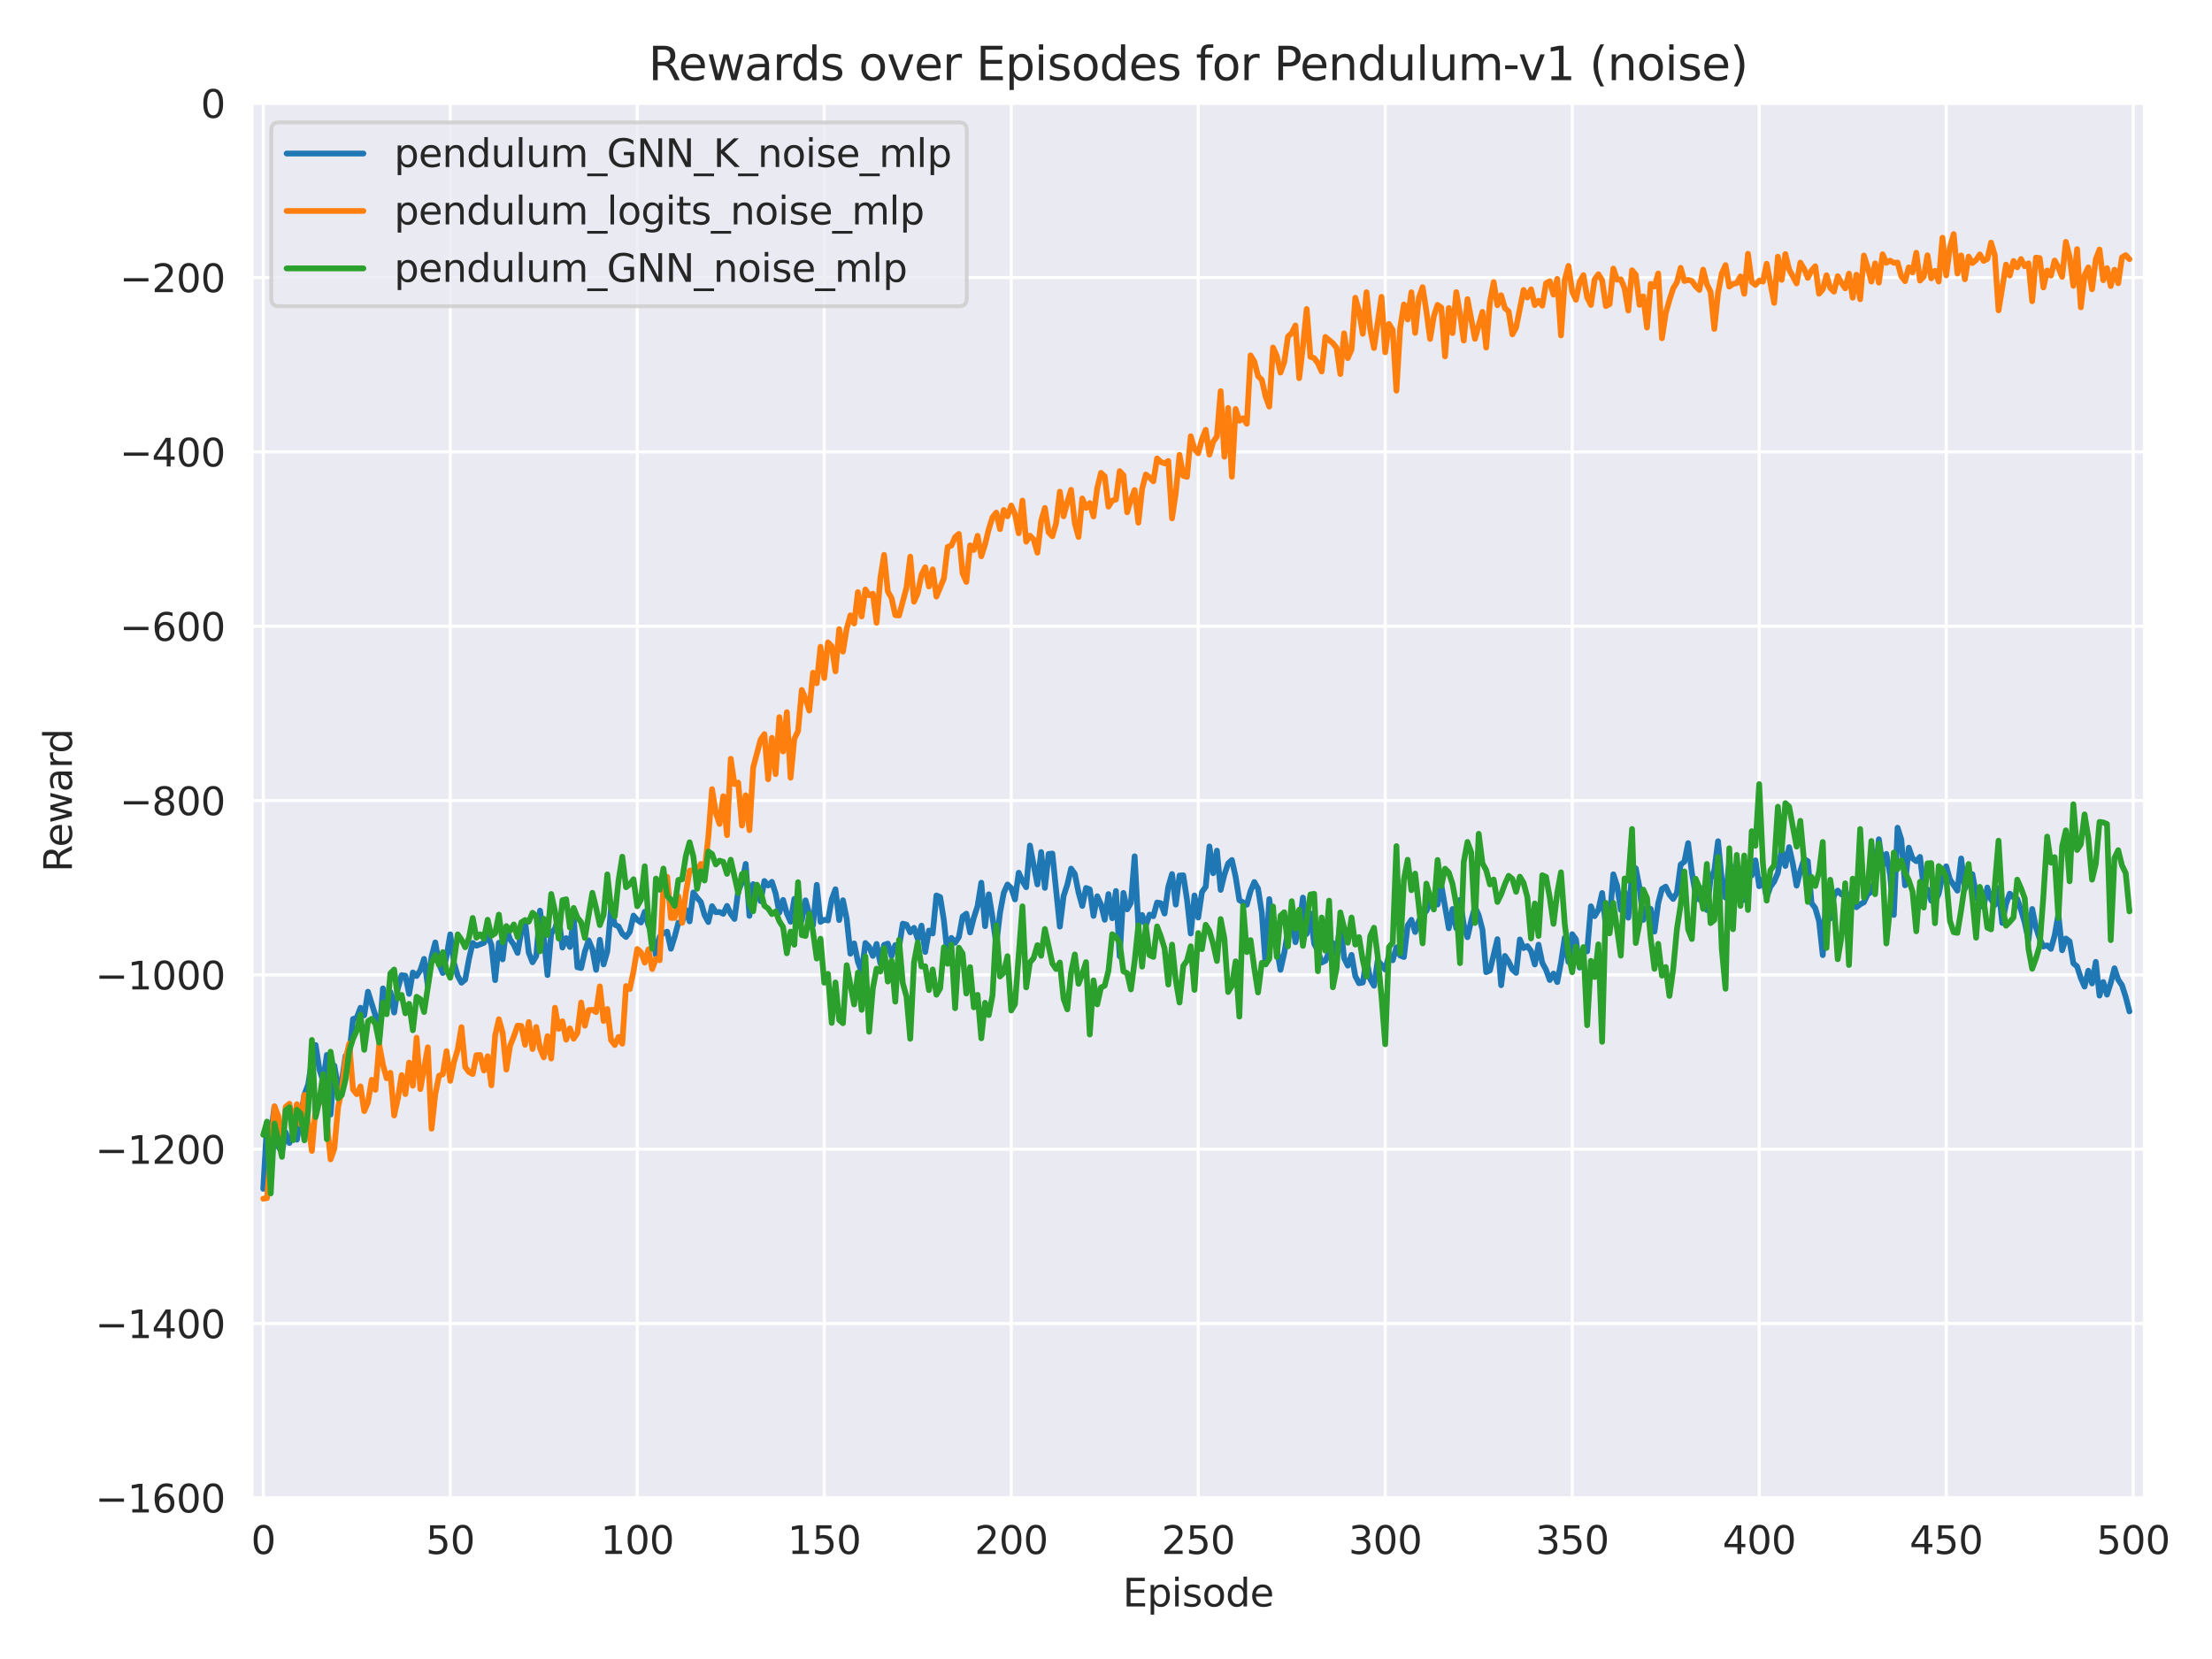 <?xml version="1.0" encoding="utf-8" standalone="no"?>
<!DOCTYPE svg PUBLIC "-//W3C//DTD SVG 1.1//EN"
  "http://www.w3.org/Graphics/SVG/1.1/DTD/svg11.dtd">
<svg xmlns:xlink="http://www.w3.org/1999/xlink" width="576pt" height="432pt" viewBox="0 0 576 432" xmlns="http://www.w3.org/2000/svg" version="1.1">
 <defs>
  <style type="text/css">*{stroke-linejoin: round; stroke-linecap: butt}</style>
 </defs>
 <g id="figure_1">
  <g id="patch_1">
   <path d="M 0 432 
L 576 432 
L 576 0 
L 0 0 
z
" style="fill: #ffffff"/>
  </g>
  <g id="axes_1">
   <g id="patch_2">
    <path d="M 65.63 390.04 
L 558.397 390.04 
L 558.397 26.88 
L 65.63 26.88 
z
" style="fill: #eaeaf2"/>
   </g>
   <g id="matplotlib.axis_1">
    <g id="xtick_1">
     <g id="line2d_1">
      <path d="M 68.552 390.04 
L 68.552 26.88 
" clip-path="url(#p1c270df8e1)" style="fill: none; stroke: #ffffff; stroke-width: 0.8; stroke-linecap: round"/>
     </g>
     <g id="text_1">
      <!-- 0 -->
      <g style="fill: #262626" transform="translate(65.37 404.638) scale(0.1 -0.1)">
       <defs>
        <path id="DejaVuSans-30" d="M 2034 4250 
Q 1547 4250 1301 3770 
Q 1056 3291 1056 2328 
Q 1056 1369 1301 889 
Q 1547 409 2034 409 
Q 2525 409 2770 889 
Q 3016 1369 3016 2328 
Q 3016 3291 2770 3770 
Q 2525 4250 2034 4250 
z
M 2034 4750 
Q 2819 4750 3233 4129 
Q 3647 3509 3647 2328 
Q 3647 1150 3233 529 
Q 2819 -91 2034 -91 
Q 1250 -91 836 529 
Q 422 1150 422 2328 
Q 422 3509 836 4129 
Q 1250 4750 2034 4750 
z
" transform="scale(0.016)"/>
       </defs>
       <use xlink:href="#DejaVuSans-30"/>
      </g>
     </g>
    </g>
    <g id="xtick_2">
     <g id="line2d_2">
      <path d="M 117.244 390.04 
L 117.244 26.88 
" clip-path="url(#p1c270df8e1)" style="fill: none; stroke: #ffffff; stroke-width: 0.8; stroke-linecap: round"/>
     </g>
     <g id="text_2">
      <!-- 50 -->
      <g style="fill: #262626" transform="translate(110.881 404.638) scale(0.1 -0.1)">
       <defs>
        <path id="DejaVuSans-35" d="M 691 4666 
L 3169 4666 
L 3169 4134 
L 1269 4134 
L 1269 2991 
Q 1406 3038 1543 3061 
Q 1681 3084 1819 3084 
Q 2600 3084 3056 2656 
Q 3513 2228 3513 1497 
Q 3513 744 3044 326 
Q 2575 -91 1722 -91 
Q 1428 -91 1123 -41 
Q 819 9 494 109 
L 494 744 
Q 775 591 1075 516 
Q 1375 441 1709 441 
Q 2250 441 2565 725 
Q 2881 1009 2881 1497 
Q 2881 1984 2565 2268 
Q 2250 2553 1709 2553 
Q 1456 2553 1204 2497 
Q 953 2441 691 2322 
L 691 4666 
z
" transform="scale(0.016)"/>
       </defs>
       <use xlink:href="#DejaVuSans-35"/>
       <use xlink:href="#DejaVuSans-30" transform="translate(63.623 0)"/>
      </g>
     </g>
    </g>
    <g id="xtick_3">
     <g id="line2d_3">
      <path d="M 165.936 390.04 
L 165.936 26.88 
" clip-path="url(#p1c270df8e1)" style="fill: none; stroke: #ffffff; stroke-width: 0.8; stroke-linecap: round"/>
     </g>
     <g id="text_3">
      <!-- 100 -->
      <g style="fill: #262626" transform="translate(156.393 404.638) scale(0.1 -0.1)">
       <defs>
        <path id="DejaVuSans-31" d="M 794 531 
L 1825 531 
L 1825 4091 
L 703 3866 
L 703 4441 
L 1819 4666 
L 2450 4666 
L 2450 531 
L 3481 531 
L 3481 0 
L 794 0 
L 794 531 
z
" transform="scale(0.016)"/>
       </defs>
       <use xlink:href="#DejaVuSans-31"/>
       <use xlink:href="#DejaVuSans-30" transform="translate(63.623 0)"/>
       <use xlink:href="#DejaVuSans-30" transform="translate(127.246 0)"/>
      </g>
     </g>
    </g>
    <g id="xtick_4">
     <g id="line2d_4">
      <path d="M 214.629 390.04 
L 214.629 26.88 
" clip-path="url(#p1c270df8e1)" style="fill: none; stroke: #ffffff; stroke-width: 0.8; stroke-linecap: round"/>
     </g>
     <g id="text_4">
      <!-- 150 -->
      <g style="fill: #262626" transform="translate(205.085 404.638) scale(0.1 -0.1)">
       <use xlink:href="#DejaVuSans-31"/>
       <use xlink:href="#DejaVuSans-35" transform="translate(63.623 0)"/>
       <use xlink:href="#DejaVuSans-30" transform="translate(127.246 0)"/>
      </g>
     </g>
    </g>
    <g id="xtick_5">
     <g id="line2d_5">
      <path d="M 263.321 390.04 
L 263.321 26.88 
" clip-path="url(#p1c270df8e1)" style="fill: none; stroke: #ffffff; stroke-width: 0.8; stroke-linecap: round"/>
     </g>
     <g id="text_5">
      <!-- 200 -->
      <g style="fill: #262626" transform="translate(253.777 404.638) scale(0.1 -0.1)">
       <defs>
        <path id="DejaVuSans-32" d="M 1228 531 
L 3431 531 
L 3431 0 
L 469 0 
L 469 531 
Q 828 903 1448 1529 
Q 2069 2156 2228 2338 
Q 2531 2678 2651 2914 
Q 2772 3150 2772 3378 
Q 2772 3750 2511 3984 
Q 2250 4219 1831 4219 
Q 1534 4219 1204 4116 
Q 875 4013 500 3803 
L 500 4441 
Q 881 4594 1212 4672 
Q 1544 4750 1819 4750 
Q 2544 4750 2975 4387 
Q 3406 4025 3406 3419 
Q 3406 3131 3298 2873 
Q 3191 2616 2906 2266 
Q 2828 2175 2409 1742 
Q 1991 1309 1228 531 
z
" transform="scale(0.016)"/>
       </defs>
       <use xlink:href="#DejaVuSans-32"/>
       <use xlink:href="#DejaVuSans-30" transform="translate(63.623 0)"/>
       <use xlink:href="#DejaVuSans-30" transform="translate(127.246 0)"/>
      </g>
     </g>
    </g>
    <g id="xtick_6">
     <g id="line2d_6">
      <path d="M 312.013 390.04 
L 312.013 26.88 
" clip-path="url(#p1c270df8e1)" style="fill: none; stroke: #ffffff; stroke-width: 0.8; stroke-linecap: round"/>
     </g>
     <g id="text_6">
      <!-- 250 -->
      <g style="fill: #262626" transform="translate(302.47 404.638) scale(0.1 -0.1)">
       <use xlink:href="#DejaVuSans-32"/>
       <use xlink:href="#DejaVuSans-35" transform="translate(63.623 0)"/>
       <use xlink:href="#DejaVuSans-30" transform="translate(127.246 0)"/>
      </g>
     </g>
    </g>
    <g id="xtick_7">
     <g id="line2d_7">
      <path d="M 360.706 390.04 
L 360.706 26.88 
" clip-path="url(#p1c270df8e1)" style="fill: none; stroke: #ffffff; stroke-width: 0.8; stroke-linecap: round"/>
     </g>
     <g id="text_7">
      <!-- 300 -->
      <g style="fill: #262626" transform="translate(351.162 404.638) scale(0.1 -0.1)">
       <defs>
        <path id="DejaVuSans-33" d="M 2597 2516 
Q 3050 2419 3304 2112 
Q 3559 1806 3559 1356 
Q 3559 666 3084 287 
Q 2609 -91 1734 -91 
Q 1441 -91 1130 -33 
Q 819 25 488 141 
L 488 750 
Q 750 597 1062 519 
Q 1375 441 1716 441 
Q 2309 441 2620 675 
Q 2931 909 2931 1356 
Q 2931 1769 2642 2001 
Q 2353 2234 1838 2234 
L 1294 2234 
L 1294 2753 
L 1863 2753 
Q 2328 2753 2575 2939 
Q 2822 3125 2822 3475 
Q 2822 3834 2567 4026 
Q 2313 4219 1838 4219 
Q 1578 4219 1281 4162 
Q 984 4106 628 3988 
L 628 4550 
Q 988 4650 1302 4700 
Q 1616 4750 1894 4750 
Q 2613 4750 3031 4423 
Q 3450 4097 3450 3541 
Q 3450 3153 3228 2886 
Q 3006 2619 2597 2516 
z
" transform="scale(0.016)"/>
       </defs>
       <use xlink:href="#DejaVuSans-33"/>
       <use xlink:href="#DejaVuSans-30" transform="translate(63.623 0)"/>
       <use xlink:href="#DejaVuSans-30" transform="translate(127.246 0)"/>
      </g>
     </g>
    </g>
    <g id="xtick_8">
     <g id="line2d_8">
      <path d="M 409.398 390.04 
L 409.398 26.88 
" clip-path="url(#p1c270df8e1)" style="fill: none; stroke: #ffffff; stroke-width: 0.8; stroke-linecap: round"/>
     </g>
     <g id="text_8">
      <!-- 350 -->
      <g style="fill: #262626" transform="translate(399.854 404.638) scale(0.1 -0.1)">
       <use xlink:href="#DejaVuSans-33"/>
       <use xlink:href="#DejaVuSans-35" transform="translate(63.623 0)"/>
       <use xlink:href="#DejaVuSans-30" transform="translate(127.246 0)"/>
      </g>
     </g>
    </g>
    <g id="xtick_9">
     <g id="line2d_9">
      <path d="M 458.09 390.04 
L 458.09 26.88 
" clip-path="url(#p1c270df8e1)" style="fill: none; stroke: #ffffff; stroke-width: 0.8; stroke-linecap: round"/>
     </g>
     <g id="text_9">
      <!-- 400 -->
      <g style="fill: #262626" transform="translate(448.547 404.638) scale(0.1 -0.1)">
       <defs>
        <path id="DejaVuSans-34" d="M 2419 4116 
L 825 1625 
L 2419 1625 
L 2419 4116 
z
M 2253 4666 
L 3047 4666 
L 3047 1625 
L 3713 1625 
L 3713 1100 
L 3047 1100 
L 3047 0 
L 2419 0 
L 2419 1100 
L 313 1100 
L 313 1709 
L 2253 4666 
z
" transform="scale(0.016)"/>
       </defs>
       <use xlink:href="#DejaVuSans-34"/>
       <use xlink:href="#DejaVuSans-30" transform="translate(63.623 0)"/>
       <use xlink:href="#DejaVuSans-30" transform="translate(127.246 0)"/>
      </g>
     </g>
    </g>
    <g id="xtick_10">
     <g id="line2d_10">
      <path d="M 506.783 390.04 
L 506.783 26.88 
" clip-path="url(#p1c270df8e1)" style="fill: none; stroke: #ffffff; stroke-width: 0.8; stroke-linecap: round"/>
     </g>
     <g id="text_10">
      <!-- 450 -->
      <g style="fill: #262626" transform="translate(497.239 404.638) scale(0.1 -0.1)">
       <use xlink:href="#DejaVuSans-34"/>
       <use xlink:href="#DejaVuSans-35" transform="translate(63.623 0)"/>
       <use xlink:href="#DejaVuSans-30" transform="translate(127.246 0)"/>
      </g>
     </g>
    </g>
    <g id="xtick_11">
     <g id="line2d_11">
      <path d="M 555.475 390.04 
L 555.475 26.88 
" clip-path="url(#p1c270df8e1)" style="fill: none; stroke: #ffffff; stroke-width: 0.8; stroke-linecap: round"/>
     </g>
     <g id="text_11">
      <!-- 500 -->
      <g style="fill: #262626" transform="translate(545.931 404.638) scale(0.1 -0.1)">
       <use xlink:href="#DejaVuSans-35"/>
       <use xlink:href="#DejaVuSans-30" transform="translate(63.623 0)"/>
       <use xlink:href="#DejaVuSans-30" transform="translate(127.246 0)"/>
      </g>
     </g>
    </g>
    <g id="text_12">
     <!-- Episode -->
     <g style="fill: #262626" transform="translate(292.376 418.317) scale(0.1 -0.1)">
      <defs>
       <path id="DejaVuSans-45" d="M 628 4666 
L 3578 4666 
L 3578 4134 
L 1259 4134 
L 1259 2753 
L 3481 2753 
L 3481 2222 
L 1259 2222 
L 1259 531 
L 3634 531 
L 3634 0 
L 628 0 
L 628 4666 
z
" transform="scale(0.016)"/>
       <path id="DejaVuSans-70" d="M 1159 525 
L 1159 -1331 
L 581 -1331 
L 581 3500 
L 1159 3500 
L 1159 2969 
Q 1341 3281 1617 3432 
Q 1894 3584 2278 3584 
Q 2916 3584 3314 3078 
Q 3713 2572 3713 1747 
Q 3713 922 3314 415 
Q 2916 -91 2278 -91 
Q 1894 -91 1617 61 
Q 1341 213 1159 525 
z
M 3116 1747 
Q 3116 2381 2855 2742 
Q 2594 3103 2138 3103 
Q 1681 3103 1420 2742 
Q 1159 2381 1159 1747 
Q 1159 1113 1420 752 
Q 1681 391 2138 391 
Q 2594 391 2855 752 
Q 3116 1113 3116 1747 
z
" transform="scale(0.016)"/>
       <path id="DejaVuSans-69" d="M 603 3500 
L 1178 3500 
L 1178 0 
L 603 0 
L 603 3500 
z
M 603 4863 
L 1178 4863 
L 1178 4134 
L 603 4134 
L 603 4863 
z
" transform="scale(0.016)"/>
       <path id="DejaVuSans-73" d="M 2834 3397 
L 2834 2853 
Q 2591 2978 2328 3040 
Q 2066 3103 1784 3103 
Q 1356 3103 1142 2972 
Q 928 2841 928 2578 
Q 928 2378 1081 2264 
Q 1234 2150 1697 2047 
L 1894 2003 
Q 2506 1872 2764 1633 
Q 3022 1394 3022 966 
Q 3022 478 2636 193 
Q 2250 -91 1575 -91 
Q 1294 -91 989 -36 
Q 684 19 347 128 
L 347 722 
Q 666 556 975 473 
Q 1284 391 1588 391 
Q 1994 391 2212 530 
Q 2431 669 2431 922 
Q 2431 1156 2273 1281 
Q 2116 1406 1581 1522 
L 1381 1569 
Q 847 1681 609 1914 
Q 372 2147 372 2553 
Q 372 3047 722 3315 
Q 1072 3584 1716 3584 
Q 2034 3584 2315 3537 
Q 2597 3491 2834 3397 
z
" transform="scale(0.016)"/>
       <path id="DejaVuSans-6f" d="M 1959 3097 
Q 1497 3097 1228 2736 
Q 959 2375 959 1747 
Q 959 1119 1226 758 
Q 1494 397 1959 397 
Q 2419 397 2687 759 
Q 2956 1122 2956 1747 
Q 2956 2369 2687 2733 
Q 2419 3097 1959 3097 
z
M 1959 3584 
Q 2709 3584 3137 3096 
Q 3566 2609 3566 1747 
Q 3566 888 3137 398 
Q 2709 -91 1959 -91 
Q 1206 -91 779 398 
Q 353 888 353 1747 
Q 353 2609 779 3096 
Q 1206 3584 1959 3584 
z
" transform="scale(0.016)"/>
       <path id="DejaVuSans-64" d="M 2906 2969 
L 2906 4863 
L 3481 4863 
L 3481 0 
L 2906 0 
L 2906 525 
Q 2725 213 2448 61 
Q 2172 -91 1784 -91 
Q 1150 -91 751 415 
Q 353 922 353 1747 
Q 353 2572 751 3078 
Q 1150 3584 1784 3584 
Q 2172 3584 2448 3432 
Q 2725 3281 2906 2969 
z
M 947 1747 
Q 947 1113 1208 752 
Q 1469 391 1925 391 
Q 2381 391 2643 752 
Q 2906 1113 2906 1747 
Q 2906 2381 2643 2742 
Q 2381 3103 1925 3103 
Q 1469 3103 1208 2742 
Q 947 2381 947 1747 
z
" transform="scale(0.016)"/>
       <path id="DejaVuSans-65" d="M 3597 1894 
L 3597 1613 
L 953 1613 
Q 991 1019 1311 708 
Q 1631 397 2203 397 
Q 2534 397 2845 478 
Q 3156 559 3463 722 
L 3463 178 
Q 3153 47 2828 -22 
Q 2503 -91 2169 -91 
Q 1331 -91 842 396 
Q 353 884 353 1716 
Q 353 2575 817 3079 
Q 1281 3584 2069 3584 
Q 2775 3584 3186 3129 
Q 3597 2675 3597 1894 
z
M 3022 2063 
Q 3016 2534 2758 2815 
Q 2500 3097 2075 3097 
Q 1594 3097 1305 2825 
Q 1016 2553 972 2059 
L 3022 2063 
z
" transform="scale(0.016)"/>
      </defs>
      <use xlink:href="#DejaVuSans-45"/>
      <use xlink:href="#DejaVuSans-70" transform="translate(63.184 0)"/>
      <use xlink:href="#DejaVuSans-69" transform="translate(126.66 0)"/>
      <use xlink:href="#DejaVuSans-73" transform="translate(154.443 0)"/>
      <use xlink:href="#DejaVuSans-6f" transform="translate(206.543 0)"/>
      <use xlink:href="#DejaVuSans-64" transform="translate(267.725 0)"/>
      <use xlink:href="#DejaVuSans-65" transform="translate(331.201 0)"/>
     </g>
    </g>
   </g>
   <g id="matplotlib.axis_2">
    <g id="ytick_1">
     <g id="line2d_12">
      <path d="M 65.63 390.04 
L 558.397 390.04 
" clip-path="url(#p1c270df8e1)" style="fill: none; stroke: #ffffff; stroke-width: 0.8; stroke-linecap: round"/>
     </g>
     <g id="text_13">
      <!-- −1600 -->
      <g style="fill: #262626" transform="translate(24.8 393.839) scale(0.1 -0.1)">
       <defs>
        <path id="DejaVuSans-2212" d="M 678 2272 
L 4684 2272 
L 4684 1741 
L 678 1741 
L 678 2272 
z
" transform="scale(0.016)"/>
        <path id="DejaVuSans-36" d="M 2113 2584 
Q 1688 2584 1439 2293 
Q 1191 2003 1191 1497 
Q 1191 994 1439 701 
Q 1688 409 2113 409 
Q 2538 409 2786 701 
Q 3034 994 3034 1497 
Q 3034 2003 2786 2293 
Q 2538 2584 2113 2584 
z
M 3366 4563 
L 3366 3988 
Q 3128 4100 2886 4159 
Q 2644 4219 2406 4219 
Q 1781 4219 1451 3797 
Q 1122 3375 1075 2522 
Q 1259 2794 1537 2939 
Q 1816 3084 2150 3084 
Q 2853 3084 3261 2657 
Q 3669 2231 3669 1497 
Q 3669 778 3244 343 
Q 2819 -91 2113 -91 
Q 1303 -91 875 529 
Q 447 1150 447 2328 
Q 447 3434 972 4092 
Q 1497 4750 2381 4750 
Q 2619 4750 2861 4703 
Q 3103 4656 3366 4563 
z
" transform="scale(0.016)"/>
       </defs>
       <use xlink:href="#DejaVuSans-2212"/>
       <use xlink:href="#DejaVuSans-31" transform="translate(83.789 0)"/>
       <use xlink:href="#DejaVuSans-36" transform="translate(147.412 0)"/>
       <use xlink:href="#DejaVuSans-30" transform="translate(211.035 0)"/>
       <use xlink:href="#DejaVuSans-30" transform="translate(274.658 0)"/>
      </g>
     </g>
    </g>
    <g id="ytick_2">
     <g id="line2d_13">
      <path d="M 65.63 344.645 
L 558.397 344.645 
" clip-path="url(#p1c270df8e1)" style="fill: none; stroke: #ffffff; stroke-width: 0.8; stroke-linecap: round"/>
     </g>
     <g id="text_14">
      <!-- −1400 -->
      <g style="fill: #262626" transform="translate(24.8 348.444) scale(0.1 -0.1)">
       <use xlink:href="#DejaVuSans-2212"/>
       <use xlink:href="#DejaVuSans-31" transform="translate(83.789 0)"/>
       <use xlink:href="#DejaVuSans-34" transform="translate(147.412 0)"/>
       <use xlink:href="#DejaVuSans-30" transform="translate(211.035 0)"/>
       <use xlink:href="#DejaVuSans-30" transform="translate(274.658 0)"/>
      </g>
     </g>
    </g>
    <g id="ytick_3">
     <g id="line2d_14">
      <path d="M 65.63 299.25 
L 558.397 299.25 
" clip-path="url(#p1c270df8e1)" style="fill: none; stroke: #ffffff; stroke-width: 0.8; stroke-linecap: round"/>
     </g>
     <g id="text_15">
      <!-- −1200 -->
      <g style="fill: #262626" transform="translate(24.8 303.049) scale(0.1 -0.1)">
       <use xlink:href="#DejaVuSans-2212"/>
       <use xlink:href="#DejaVuSans-31" transform="translate(83.789 0)"/>
       <use xlink:href="#DejaVuSans-32" transform="translate(147.412 0)"/>
       <use xlink:href="#DejaVuSans-30" transform="translate(211.035 0)"/>
       <use xlink:href="#DejaVuSans-30" transform="translate(274.658 0)"/>
      </g>
     </g>
    </g>
    <g id="ytick_4">
     <g id="line2d_15">
      <path d="M 65.63 253.855 
L 558.397 253.855 
" clip-path="url(#p1c270df8e1)" style="fill: none; stroke: #ffffff; stroke-width: 0.8; stroke-linecap: round"/>
     </g>
     <g id="text_16">
      <!-- −1000 -->
      <g style="fill: #262626" transform="translate(24.8 257.654) scale(0.1 -0.1)">
       <use xlink:href="#DejaVuSans-2212"/>
       <use xlink:href="#DejaVuSans-31" transform="translate(83.789 0)"/>
       <use xlink:href="#DejaVuSans-30" transform="translate(147.412 0)"/>
       <use xlink:href="#DejaVuSans-30" transform="translate(211.035 0)"/>
       <use xlink:href="#DejaVuSans-30" transform="translate(274.658 0)"/>
      </g>
     </g>
    </g>
    <g id="ytick_5">
     <g id="line2d_16">
      <path d="M 65.63 208.46 
L 558.397 208.46 
" clip-path="url(#p1c270df8e1)" style="fill: none; stroke: #ffffff; stroke-width: 0.8; stroke-linecap: round"/>
     </g>
     <g id="text_17">
      <!-- −800 -->
      <g style="fill: #262626" transform="translate(31.163 212.259) scale(0.1 -0.1)">
       <defs>
        <path id="DejaVuSans-38" d="M 2034 2216 
Q 1584 2216 1326 1975 
Q 1069 1734 1069 1313 
Q 1069 891 1326 650 
Q 1584 409 2034 409 
Q 2484 409 2743 651 
Q 3003 894 3003 1313 
Q 3003 1734 2745 1975 
Q 2488 2216 2034 2216 
z
M 1403 2484 
Q 997 2584 770 2862 
Q 544 3141 544 3541 
Q 544 4100 942 4425 
Q 1341 4750 2034 4750 
Q 2731 4750 3128 4425 
Q 3525 4100 3525 3541 
Q 3525 3141 3298 2862 
Q 3072 2584 2669 2484 
Q 3125 2378 3379 2068 
Q 3634 1759 3634 1313 
Q 3634 634 3220 271 
Q 2806 -91 2034 -91 
Q 1263 -91 848 271 
Q 434 634 434 1313 
Q 434 1759 690 2068 
Q 947 2378 1403 2484 
z
M 1172 3481 
Q 1172 3119 1398 2916 
Q 1625 2713 2034 2713 
Q 2441 2713 2670 2916 
Q 2900 3119 2900 3481 
Q 2900 3844 2670 4047 
Q 2441 4250 2034 4250 
Q 1625 4250 1398 4047 
Q 1172 3844 1172 3481 
z
" transform="scale(0.016)"/>
       </defs>
       <use xlink:href="#DejaVuSans-2212"/>
       <use xlink:href="#DejaVuSans-38" transform="translate(83.789 0)"/>
       <use xlink:href="#DejaVuSans-30" transform="translate(147.412 0)"/>
       <use xlink:href="#DejaVuSans-30" transform="translate(211.035 0)"/>
      </g>
     </g>
    </g>
    <g id="ytick_6">
     <g id="line2d_17">
      <path d="M 65.63 163.065 
L 558.397 163.065 
" clip-path="url(#p1c270df8e1)" style="fill: none; stroke: #ffffff; stroke-width: 0.8; stroke-linecap: round"/>
     </g>
     <g id="text_18">
      <!-- −600 -->
      <g style="fill: #262626" transform="translate(31.163 166.864) scale(0.1 -0.1)">
       <use xlink:href="#DejaVuSans-2212"/>
       <use xlink:href="#DejaVuSans-36" transform="translate(83.789 0)"/>
       <use xlink:href="#DejaVuSans-30" transform="translate(147.412 0)"/>
       <use xlink:href="#DejaVuSans-30" transform="translate(211.035 0)"/>
      </g>
     </g>
    </g>
    <g id="ytick_7">
     <g id="line2d_18">
      <path d="M 65.63 117.67 
L 558.397 117.67 
" clip-path="url(#p1c270df8e1)" style="fill: none; stroke: #ffffff; stroke-width: 0.8; stroke-linecap: round"/>
     </g>
     <g id="text_19">
      <!-- −400 -->
      <g style="fill: #262626" transform="translate(31.163 121.469) scale(0.1 -0.1)">
       <use xlink:href="#DejaVuSans-2212"/>
       <use xlink:href="#DejaVuSans-34" transform="translate(83.789 0)"/>
       <use xlink:href="#DejaVuSans-30" transform="translate(147.412 0)"/>
       <use xlink:href="#DejaVuSans-30" transform="translate(211.035 0)"/>
      </g>
     </g>
    </g>
    <g id="ytick_8">
     <g id="line2d_19">
      <path d="M 65.63 72.275 
L 558.397 72.275 
" clip-path="url(#p1c270df8e1)" style="fill: none; stroke: #ffffff; stroke-width: 0.8; stroke-linecap: round"/>
     </g>
     <g id="text_20">
      <!-- −200 -->
      <g style="fill: #262626" transform="translate(31.163 76.074) scale(0.1 -0.1)">
       <use xlink:href="#DejaVuSans-2212"/>
       <use xlink:href="#DejaVuSans-32" transform="translate(83.789 0)"/>
       <use xlink:href="#DejaVuSans-30" transform="translate(147.412 0)"/>
       <use xlink:href="#DejaVuSans-30" transform="translate(211.035 0)"/>
      </g>
     </g>
    </g>
    <g id="ytick_9">
     <g id="line2d_20">
      <path d="M 65.63 26.88 
L 558.397 26.88 
" clip-path="url(#p1c270df8e1)" style="fill: none; stroke: #ffffff; stroke-width: 0.8; stroke-linecap: round"/>
     </g>
     <g id="text_21">
      <!-- 0 -->
      <g style="fill: #262626" transform="translate(52.267 30.679) scale(0.1 -0.1)">
       <use xlink:href="#DejaVuSans-30"/>
      </g>
     </g>
    </g>
    <g id="text_22">
     <!-- Reward -->
     <g style="fill: #262626" transform="translate(18.721 227.081) rotate(-90) scale(0.1 -0.1)">
      <defs>
       <path id="DejaVuSans-52" d="M 2841 2188 
Q 3044 2119 3236 1894 
Q 3428 1669 3622 1275 
L 4263 0 
L 3584 0 
L 2988 1197 
Q 2756 1666 2539 1819 
Q 2322 1972 1947 1972 
L 1259 1972 
L 1259 0 
L 628 0 
L 628 4666 
L 2053 4666 
Q 2853 4666 3247 4331 
Q 3641 3997 3641 3322 
Q 3641 2881 3436 2590 
Q 3231 2300 2841 2188 
z
M 1259 4147 
L 1259 2491 
L 2053 2491 
Q 2509 2491 2742 2702 
Q 2975 2913 2975 3322 
Q 2975 3731 2742 3939 
Q 2509 4147 2053 4147 
L 1259 4147 
z
" transform="scale(0.016)"/>
       <path id="DejaVuSans-77" d="M 269 3500 
L 844 3500 
L 1563 769 
L 2278 3500 
L 2956 3500 
L 3675 769 
L 4391 3500 
L 4966 3500 
L 4050 0 
L 3372 0 
L 2619 2869 
L 1863 0 
L 1184 0 
L 269 3500 
z
" transform="scale(0.016)"/>
       <path id="DejaVuSans-61" d="M 2194 1759 
Q 1497 1759 1228 1600 
Q 959 1441 959 1056 
Q 959 750 1161 570 
Q 1363 391 1709 391 
Q 2188 391 2477 730 
Q 2766 1069 2766 1631 
L 2766 1759 
L 2194 1759 
z
M 3341 1997 
L 3341 0 
L 2766 0 
L 2766 531 
Q 2569 213 2275 61 
Q 1981 -91 1556 -91 
Q 1019 -91 701 211 
Q 384 513 384 1019 
Q 384 1609 779 1909 
Q 1175 2209 1959 2209 
L 2766 2209 
L 2766 2266 
Q 2766 2663 2505 2880 
Q 2244 3097 1772 3097 
Q 1472 3097 1187 3025 
Q 903 2953 641 2809 
L 641 3341 
Q 956 3463 1253 3523 
Q 1550 3584 1831 3584 
Q 2591 3584 2966 3190 
Q 3341 2797 3341 1997 
z
" transform="scale(0.016)"/>
       <path id="DejaVuSans-72" d="M 2631 2963 
Q 2534 3019 2420 3045 
Q 2306 3072 2169 3072 
Q 1681 3072 1420 2755 
Q 1159 2438 1159 1844 
L 1159 0 
L 581 0 
L 581 3500 
L 1159 3500 
L 1159 2956 
Q 1341 3275 1631 3429 
Q 1922 3584 2338 3584 
Q 2397 3584 2469 3576 
Q 2541 3569 2628 3553 
L 2631 2963 
z
" transform="scale(0.016)"/>
      </defs>
      <use xlink:href="#DejaVuSans-52"/>
      <use xlink:href="#DejaVuSans-65" transform="translate(64.982 0)"/>
      <use xlink:href="#DejaVuSans-77" transform="translate(126.506 0)"/>
      <use xlink:href="#DejaVuSans-61" transform="translate(208.293 0)"/>
      <use xlink:href="#DejaVuSans-72" transform="translate(269.572 0)"/>
      <use xlink:href="#DejaVuSans-64" transform="translate(308.936 0)"/>
     </g>
    </g>
   </g>
   <g id="line2d_21">
    <path d="M 68.552 309.578 
L 69.525 292.245 
L 70.499 295.448 
L 71.473 288.158 
L 72.447 298.573 
L 73.421 299.979 
L 74.395 294.883 
L 75.368 297.627 
L 76.342 295.279 
L 77.316 296.772 
L 79.264 285.037 
L 80.238 282.434 
L 81.212 276.251 
L 82.185 272.117 
L 83.159 278.422 
L 84.133 281.445 
L 85.107 274.687 
L 86.081 290.237 
L 87.055 277.493 
L 88.028 282.984 
L 89.002 281.577 
L 89.976 274.954 
L 90.95 274.465 
L 91.924 265.347 
L 92.898 265.02 
L 93.872 262.412 
L 94.845 264.392 
L 95.819 258.241 
L 97.767 264.479 
L 98.741 270.667 
L 99.715 257.381 
L 100.688 262.855 
L 101.662 258.311 
L 102.636 263.659 
L 103.61 257.353 
L 104.584 253.93 
L 105.558 254.07 
L 106.532 258.808 
L 107.505 253.219 
L 108.479 254.163 
L 109.453 252.659 
L 110.427 249.687 
L 111.401 256.626 
L 112.375 249.094 
L 113.349 245.407 
L 114.322 250.991 
L 115.296 253.376 
L 116.27 249.088 
L 117.244 243.291 
L 118.218 250.736 
L 119.192 254.123 
L 120.165 255.899 
L 121.139 255.087 
L 122.113 249.769 
L 123.087 245.529 
L 124.061 246.267 
L 126.009 245.52 
L 126.982 243.517 
L 127.956 246.027 
L 128.93 255.229 
L 129.904 245.498 
L 130.878 249.826 
L 131.852 241.765 
L 132.825 244.6 
L 133.799 246.016 
L 134.773 248.144 
L 135.747 242.546 
L 136.721 239.817 
L 137.695 248.098 
L 138.669 250.576 
L 139.642 248.935 
L 140.616 237.129 
L 141.59 243.872 
L 142.564 253.911 
L 143.538 243.03 
L 144.512 241.818 
L 145.485 238.83 
L 146.459 246.747 
L 147.433 244.281 
L 148.407 246.589 
L 149.381 239.036 
L 150.355 251.866 
L 151.329 252.07 
L 152.302 247.768 
L 153.276 244.866 
L 154.25 247.16 
L 155.224 252.545 
L 156.198 244.718 
L 157.172 251.135 
L 158.145 247.741 
L 159.119 236.397 
L 160.093 240.785 
L 161.067 241.25 
L 162.041 243.154 
L 163.015 243.99 
L 163.989 242.671 
L 164.962 238.418 
L 165.936 239.53 
L 166.91 240.214 
L 167.884 237.421 
L 168.858 240.963 
L 169.832 243.024 
L 170.805 248.745 
L 171.779 243.918 
L 172.753 242.967 
L 173.727 242.609 
L 174.701 247.061 
L 175.675 243.946 
L 176.649 240.252 
L 177.622 240.175 
L 178.596 236.918 
L 179.57 239.933 
L 180.544 232.405 
L 181.518 233.77 
L 182.492 234.865 
L 183.466 238.296 
L 184.439 240.104 
L 185.413 235.968 
L 186.387 237.529 
L 187.361 237.483 
L 188.335 237.959 
L 189.309 235.892 
L 190.282 237.963 
L 191.256 239.299 
L 192.23 231.998 
L 193.204 229.822 
L 194.178 224.958 
L 195.152 238.483 
L 196.126 230.227 
L 197.099 231.814 
L 198.073 234.663 
L 199.047 229.402 
L 200.021 230.581 
L 200.995 229.626 
L 201.969 232.634 
L 202.942 237.637 
L 203.916 234.343 
L 204.89 237.835 
L 205.864 240.027 
L 206.838 234.078 
L 207.812 241.231 
L 208.786 239.681 
L 209.759 234.443 
L 210.733 238.025 
L 211.707 240.921 
L 212.681 230.406 
L 213.655 240.058 
L 214.629 239.504 
L 215.602 239.69 
L 216.576 234.198 
L 217.55 231.555 
L 218.524 239.581 
L 219.498 234.42 
L 220.472 239.204 
L 221.446 248.346 
L 222.419 245.657 
L 223.393 250.436 
L 224.367 253.115 
L 225.341 245.557 
L 226.315 246.539 
L 227.289 248.916 
L 228.262 245.792 
L 229.236 250.811 
L 230.21 246.044 
L 231.184 245.711 
L 232.158 248.949 
L 233.132 246.091 
L 234.106 246.721 
L 235.079 240.521 
L 236.053 240.765 
L 237.027 242.78 
L 238.001 241.606 
L 238.975 244.523 
L 239.949 241.035 
L 240.922 247.888 
L 241.896 242.311 
L 242.87 243.083 
L 243.844 233.169 
L 244.818 233.598 
L 245.792 239.687 
L 246.766 248.918 
L 247.739 244.221 
L 248.713 245.498 
L 249.687 244.02 
L 250.661 238.653 
L 251.635 237.912 
L 252.609 242.811 
L 253.582 238.952 
L 254.556 235.944 
L 255.53 229.853 
L 256.504 241.169 
L 257.478 232.875 
L 258.452 238.946 
L 259.426 245.948 
L 260.399 237.741 
L 261.373 232.492 
L 262.347 230.318 
L 263.321 231.264 
L 264.295 234.207 
L 265.269 227.258 
L 266.243 229.447 
L 267.216 231.033 
L 268.19 220.175 
L 270.138 230.306 
L 271.112 221.874 
L 272.086 231.202 
L 273.059 222.365 
L 274.033 222.261 
L 275.981 241.297 
L 276.955 233.323 
L 277.929 230.352 
L 278.903 226.18 
L 279.876 227.556 
L 280.85 232.4 
L 281.824 235.906 
L 282.798 231.216 
L 283.772 231.589 
L 284.746 238.508 
L 285.719 233.376 
L 286.693 235.508 
L 287.667 239.507 
L 288.641 232.818 
L 289.615 239.109 
L 290.589 232.007 
L 291.563 249.037 
L 292.536 232.52 
L 293.51 236.796 
L 294.484 235.104 
L 295.458 222.974 
L 296.432 241.036 
L 297.406 238.26 
L 298.379 240.939 
L 299.353 238.153 
L 300.327 238.578 
L 301.301 235.008 
L 302.275 235.201 
L 303.249 237.893 
L 304.223 230.887 
L 305.196 227.597 
L 306.17 235.554 
L 307.144 227.99 
L 308.118 227.928 
L 309.092 234.243 
L 310.066 243.094 
L 311.039 233.173 
L 312.013 238.935 
L 312.987 232.275 
L 313.961 230.921 
L 314.935 220.41 
L 315.909 227.388 
L 316.883 221.506 
L 317.856 231.736 
L 318.83 227.756 
L 319.804 224.828 
L 320.778 223.934 
L 321.752 228.293 
L 322.726 234.388 
L 324.673 235.594 
L 325.647 231.994 
L 326.621 229.676 
L 327.595 231.403 
L 328.569 237.653 
L 329.543 251.077 
L 330.516 234.123 
L 331.49 241.361 
L 333.438 252.544 
L 334.412 248.206 
L 335.386 242.46 
L 336.359 238.546 
L 337.333 245.354 
L 338.307 241.345 
L 339.281 233.732 
L 340.255 243.173 
L 341.229 237.819 
L 342.203 245.745 
L 343.176 247.573 
L 344.15 250.656 
L 345.124 250.178 
L 347.072 245.54 
L 348.046 248.362 
L 349.02 239.954 
L 349.993 249.482 
L 350.967 251.455 
L 351.941 248.649 
L 352.915 254.178 
L 353.889 256.024 
L 354.863 255.853 
L 355.836 249.871 
L 356.81 254.986 
L 357.784 256.684 
L 358.758 250.061 
L 360.706 252.482 
L 361.68 248.698 
L 362.653 250.052 
L 363.627 246.668 
L 364.601 248.827 
L 365.575 249.211 
L 366.549 240.981 
L 367.523 239.519 
L 368.496 242.697 
L 369.47 239.815 
L 370.444 238.028 
L 371.418 237.249 
L 372.392 235.008 
L 373.366 233.22 
L 374.34 235.547 
L 375.313 230.484 
L 377.261 241.723 
L 378.235 236.699 
L 379.209 241.713 
L 380.183 234.341 
L 381.156 240.779 
L 382.13 244.05 
L 383.104 239.673 
L 384.078 236.141 
L 385.052 238.328 
L 386.026 242.058 
L 387 253.154 
L 387.973 252.691 
L 389.921 244.554 
L 390.895 256.548 
L 391.869 248.918 
L 392.843 250.387 
L 393.816 252.444 
L 394.79 253.335 
L 395.764 244.634 
L 396.738 246.879 
L 397.712 246.359 
L 398.686 247.641 
L 399.66 251.15 
L 400.633 245.982 
L 401.607 250.713 
L 402.581 252.519 
L 403.555 255.194 
L 404.529 253.505 
L 405.503 255.735 
L 406.476 250.637 
L 407.45 244.189 
L 408.424 250.498 
L 409.398 243.255 
L 410.372 244.619 
L 411.346 251.96 
L 412.32 247.602 
L 413.293 247.737 
L 414.267 236 
L 415.241 238.562 
L 416.215 236.937 
L 417.189 232.534 
L 418.163 241.266 
L 419.137 239.449 
L 420.11 227.667 
L 421.084 230.619 
L 422.058 236.962 
L 423.032 232.167 
L 424.006 238.967 
L 424.98 227.505 
L 425.953 226.112 
L 426.927 231.139 
L 427.901 239.541 
L 428.875 236.324 
L 429.849 236.687 
L 430.823 242.595 
L 431.797 235.185 
L 432.77 231.475 
L 433.744 230.877 
L 434.718 232.942 
L 435.692 234.086 
L 436.666 232.503 
L 437.64 225.133 
L 438.613 224.374 
L 439.587 219.545 
L 440.561 227.276 
L 441.535 232.886 
L 442.509 234.246 
L 443.483 231.251 
L 444.457 236.974 
L 445.43 228.868 
L 446.404 226.653 
L 447.378 219.054 
L 448.352 229.205 
L 449.326 233.741 
L 450.3 224.53 
L 451.273 227.1 
L 452.247 226.696 
L 453.221 234.476 
L 454.195 234.296 
L 455.169 226.178 
L 456.143 227.949 
L 457.117 224.034 
L 458.09 230.777 
L 459.064 228.909 
L 460.038 233.676 
L 461.012 230.91 
L 461.986 229.566 
L 462.96 227.291 
L 463.933 221.283 
L 464.907 225.502 
L 465.881 220.594 
L 466.855 224.978 
L 467.829 230.623 
L 468.803 226.783 
L 469.777 223.705 
L 470.75 224.254 
L 471.724 235.171 
L 472.698 236.48 
L 473.672 239.869 
L 474.646 248.712 
L 475.62 230.869 
L 476.593 239.159 
L 477.567 233.17 
L 478.541 231.911 
L 479.515 232.913 
L 480.489 232.472 
L 481.463 234.951 
L 482.437 231.046 
L 483.41 236.249 
L 484.384 235.483 
L 485.358 234.96 
L 486.332 232.863 
L 487.306 232.244 
L 488.28 228.736 
L 489.253 218.543 
L 490.227 225.382 
L 491.201 222.354 
L 492.175 227.782 
L 493.149 238.255 
L 494.123 215.536 
L 495.097 218.616 
L 496.07 230.541 
L 497.044 220.732 
L 498.018 223.526 
L 498.992 224.254 
L 499.966 223.131 
L 500.94 231.219 
L 501.914 231.576 
L 502.887 234.551 
L 503.861 234.798 
L 504.835 232.776 
L 505.809 228.013 
L 506.783 225.565 
L 507.757 228.993 
L 509.704 231.928 
L 510.678 223.547 
L 511.652 231.449 
L 512.626 228.827 
L 513.6 227.623 
L 514.574 232.92 
L 515.547 235.846 
L 516.521 236.159 
L 517.495 231.098 
L 518.469 234.198 
L 519.443 235.658 
L 520.417 231.239 
L 521.39 240.344 
L 522.364 235.416 
L 523.338 232.704 
L 524.312 233.675 
L 525.286 234.119 
L 526.26 236.914 
L 527.234 240.229 
L 528.207 244.838 
L 529.181 236.701 
L 530.155 241.485 
L 531.129 244.445 
L 532.103 246.487 
L 533.077 246.163 
L 534.05 247.085 
L 535.024 243.624 
L 535.998 238.079 
L 536.972 247.446 
L 537.946 244.384 
L 538.92 245.12 
L 539.894 250.833 
L 540.867 251.659 
L 541.841 254.68 
L 542.815 256.91 
L 543.789 252.77 
L 544.763 256.089 
L 545.737 250.468 
L 546.71 259.258 
L 547.684 255.716 
L 548.658 259.006 
L 549.632 255.943 
L 550.606 252.137 
L 551.58 255.114 
L 552.554 256.534 
L 553.527 259.576 
L 554.501 263.369 
L 554.501 263.369 
" clip-path="url(#p1c270df8e1)" style="fill: none; stroke: #1f77b4; stroke-width: 1.5; stroke-linecap: round"/>
   </g>
   <g id="line2d_22">
    <path d="M 68.552 312.142 
L 69.525 311.986 
L 70.499 300.699 
L 71.473 288.071 
L 72.447 290.575 
L 73.421 298.926 
L 74.395 288.223 
L 75.368 287.411 
L 76.342 293.265 
L 77.316 287.519 
L 78.29 292.762 
L 79.264 285.115 
L 81.212 299.714 
L 82.185 288.498 
L 83.159 287.262 
L 84.133 282.007 
L 86.081 301.9 
L 87.055 299.122 
L 88.028 288.336 
L 89.002 283.837 
L 89.976 275.775 
L 90.95 271.743 
L 91.924 283.709 
L 92.898 284.92 
L 93.872 282.883 
L 94.845 289.336 
L 95.819 287.046 
L 96.793 281.172 
L 97.767 283.799 
L 98.741 271.936 
L 99.715 277.249 
L 100.688 280.788 
L 101.662 279.348 
L 102.636 290.473 
L 103.61 285.991 
L 104.584 279.961 
L 105.558 284.899 
L 106.532 276.693 
L 107.505 282.731 
L 108.479 270.211 
L 109.453 283.591 
L 111.401 272.717 
L 112.375 293.925 
L 113.349 284.975 
L 114.322 280.105 
L 115.296 279.745 
L 116.27 273.718 
L 117.244 281.457 
L 118.218 276.588 
L 119.192 273.256 
L 120.165 267.468 
L 121.139 277.854 
L 122.113 279.146 
L 123.087 279.686 
L 124.061 274.761 
L 125.035 274.72 
L 126.009 278.75 
L 126.982 275.036 
L 127.956 282.61 
L 128.93 269.669 
L 129.904 265.407 
L 130.878 268.897 
L 131.852 278.532 
L 132.825 272.312 
L 133.799 269.87 
L 134.773 267.062 
L 135.747 267.15 
L 136.721 272.059 
L 137.695 266.129 
L 138.669 273.173 
L 139.642 267.425 
L 140.616 272.972 
L 141.59 275.337 
L 142.564 269.807 
L 143.538 275.638 
L 144.512 262.41 
L 145.485 267.913 
L 146.459 265.951 
L 147.433 270.736 
L 148.407 267.79 
L 149.381 270.482 
L 150.355 268.986 
L 151.329 261.042 
L 152.302 267.097 
L 153.276 263.045 
L 154.25 262.953 
L 155.224 263.559 
L 156.198 256.846 
L 157.172 265.864 
L 158.145 262.744 
L 159.119 270.856 
L 160.093 272.115 
L 161.067 270.002 
L 162.041 271.785 
L 163.015 256.759 
L 163.989 257.538 
L 164.962 252.952 
L 165.936 247.109 
L 166.91 247.981 
L 167.884 250.662 
L 168.858 247.212 
L 169.832 252.34 
L 170.805 249.669 
L 171.779 250.053 
L 172.753 230.692 
L 173.727 228.332 
L 174.701 239.02 
L 175.675 239.026 
L 176.649 233.404 
L 177.622 240.295 
L 178.596 232.459 
L 179.57 226.735 
L 180.544 226.583 
L 181.518 226.907 
L 182.492 224.944 
L 183.466 226.683 
L 184.439 218.024 
L 185.413 205.488 
L 186.387 211.555 
L 187.361 214.554 
L 188.335 207.333 
L 189.309 217.476 
L 190.282 197.586 
L 191.256 204.166 
L 192.23 203.787 
L 193.204 214.976 
L 194.178 207.092 
L 195.152 216.178 
L 196.126 199.869 
L 198.073 192.562 
L 199.047 191.16 
L 200.021 202.921 
L 200.995 192.13 
L 201.969 201.581 
L 202.942 186.744 
L 203.916 195.687 
L 204.89 185.444 
L 205.864 202.52 
L 206.838 192.415 
L 207.812 190.373 
L 208.786 179.657 
L 209.759 182.021 
L 210.733 185.039 
L 211.707 175.173 
L 212.681 177.922 
L 213.655 168.429 
L 214.629 176.547 
L 215.602 167.272 
L 216.576 168.268 
L 217.55 174.828 
L 218.524 163.824 
L 219.498 169.685 
L 220.472 163.717 
L 221.446 160.232 
L 222.419 162.359 
L 223.393 154.191 
L 224.367 160.52 
L 225.341 153.495 
L 226.315 155.023 
L 227.289 154.606 
L 228.262 162.179 
L 229.236 150.569 
L 230.21 144.486 
L 231.184 154.009 
L 232.158 155.739 
L 233.132 160.192 
L 234.106 160.285 
L 236.053 153.019 
L 237.027 144.952 
L 238.001 156.691 
L 238.975 154.453 
L 239.949 149.682 
L 240.922 147.713 
L 241.896 152.709 
L 242.87 148.261 
L 243.844 155.352 
L 245.792 150.616 
L 246.766 142.416 
L 247.739 142.076 
L 248.713 139.824 
L 249.687 139.035 
L 250.661 149.321 
L 251.635 151.533 
L 252.609 141.999 
L 253.582 143.204 
L 254.556 139.527 
L 255.53 144.857 
L 256.504 141.78 
L 257.478 137.769 
L 258.452 134.684 
L 259.426 133.476 
L 260.399 137.783 
L 261.373 132.794 
L 262.347 134.442 
L 263.321 131.632 
L 264.295 133.857 
L 265.269 138.866 
L 266.243 130.352 
L 267.216 141.068 
L 268.19 139.48 
L 269.164 140.476 
L 270.138 143.926 
L 271.112 135.63 
L 272.086 132.27 
L 273.059 138.614 
L 274.033 139.645 
L 275.007 136.232 
L 275.981 128.021 
L 276.955 134.432 
L 277.929 130.747 
L 278.903 127.554 
L 279.876 136.25 
L 280.85 139.831 
L 281.824 129.801 
L 282.798 132.247 
L 283.772 130.995 
L 284.746 134.49 
L 285.719 127.079 
L 286.693 123.13 
L 287.667 124.044 
L 288.641 131.93 
L 289.615 130.364 
L 290.589 130.078 
L 291.563 122.679 
L 292.536 123.74 
L 293.51 133.409 
L 294.484 130.188 
L 295.458 127.596 
L 296.432 136.112 
L 297.406 127.268 
L 298.379 123.553 
L 299.353 124.326 
L 300.327 125.338 
L 301.301 119.368 
L 302.275 120.304 
L 303.249 120.667 
L 304.223 120.039 
L 305.196 134.992 
L 306.17 128.318 
L 307.144 118.441 
L 308.118 123.897 
L 309.092 124.176 
L 310.066 113.59 
L 311.039 116.94 
L 312.013 118.053 
L 312.987 114.372 
L 313.961 111.918 
L 314.935 118.394 
L 315.909 115.045 
L 316.883 113.647 
L 317.856 101.856 
L 318.83 118.939 
L 319.804 106.221 
L 320.778 124.142 
L 321.752 106.489 
L 322.726 109.578 
L 323.699 108.906 
L 324.673 110.357 
L 325.647 92.536 
L 326.621 94.125 
L 327.595 97.929 
L 328.569 98.915 
L 329.543 103.188 
L 330.516 105.881 
L 331.49 90.486 
L 332.464 92.682 
L 333.438 97.041 
L 334.412 94.311 
L 335.386 87.639 
L 336.359 86.728 
L 337.333 84.745 
L 338.307 98.476 
L 339.281 90.221 
L 340.255 80.46 
L 341.229 92.917 
L 342.203 93.26 
L 343.176 94.571 
L 344.15 96.75 
L 345.124 87.744 
L 347.072 89.363 
L 348.046 90.603 
L 349.02 97.405 
L 349.993 86.792 
L 350.967 93.248 
L 351.941 91.014 
L 352.915 77.533 
L 353.889 80.998 
L 354.863 86.932 
L 355.836 76.096 
L 356.81 85.801 
L 357.784 90.63 
L 359.732 77.292 
L 360.706 91.745 
L 361.68 84.343 
L 362.653 85.927 
L 363.627 101.734 
L 364.601 85.411 
L 365.575 79.28 
L 366.549 83.193 
L 367.523 76.108 
L 368.496 86.68 
L 369.47 77.52 
L 370.444 74.774 
L 371.418 80.967 
L 372.392 88.263 
L 373.366 82.372 
L 374.34 79.386 
L 375.313 80.092 
L 376.287 92.801 
L 377.261 80.199 
L 378.235 86.747 
L 379.209 76.067 
L 380.183 81.738 
L 381.156 88.685 
L 382.13 77.896 
L 384.078 88.232 
L 386.026 81.203 
L 387 90.513 
L 387.973 78.618 
L 388.947 73.454 
L 389.921 79.483 
L 390.895 76.877 
L 391.869 80.224 
L 392.843 81.09 
L 393.816 87.071 
L 394.79 85.294 
L 396.738 75.502 
L 397.712 77.468 
L 398.686 75.336 
L 399.66 79.444 
L 400.633 78.306 
L 401.607 79.591 
L 402.581 73.758 
L 403.555 73.238 
L 404.529 76.725 
L 405.503 72.623 
L 406.476 87.35 
L 407.45 72.94 
L 408.424 69.241 
L 409.398 75.917 
L 410.372 78.066 
L 411.346 73.362 
L 412.32 71.649 
L 413.293 77.47 
L 414.267 79.408 
L 415.241 72.738 
L 416.215 71.408 
L 417.189 72.963 
L 418.163 79.706 
L 419.137 79.194 
L 420.11 69.934 
L 421.084 72.842 
L 422.058 72.724 
L 423.032 75.09 
L 424.006 80.868 
L 424.98 70.376 
L 425.953 71.521 
L 426.927 79.378 
L 427.901 77.17 
L 428.875 85.295 
L 429.849 73.914 
L 430.823 74.614 
L 431.797 71.216 
L 432.77 88.086 
L 433.744 81.633 
L 434.718 78.133 
L 435.692 75.115 
L 436.666 73.521 
L 437.64 69.746 
L 438.613 73.173 
L 439.587 72.897 
L 440.561 73.169 
L 441.535 74.555 
L 442.509 75.498 
L 443.483 70.212 
L 444.457 74.004 
L 445.43 75.976 
L 446.404 85.659 
L 447.378 76.245 
L 448.352 71.172 
L 449.326 69.027 
L 450.3 74.632 
L 451.273 73.938 
L 452.247 73.731 
L 453.221 71.969 
L 454.195 76.511 
L 455.169 66.08 
L 456.143 73.423 
L 457.117 74.185 
L 458.09 73.082 
L 459.064 73.33 
L 460.038 68.68 
L 461.986 78.869 
L 462.96 66.834 
L 463.933 72.881 
L 464.907 66.161 
L 465.881 70.152 
L 467.829 73.82 
L 468.803 68.386 
L 469.777 69.997 
L 470.75 72.361 
L 471.724 70.415 
L 472.698 69.327 
L 473.672 76.487 
L 474.646 75.359 
L 475.62 71.67 
L 476.593 74.976 
L 477.567 75.948 
L 478.541 71.916 
L 479.515 73.666 
L 480.489 75.085 
L 481.463 71.248 
L 482.437 77.524 
L 483.41 71.529 
L 484.384 77.931 
L 485.358 66.526 
L 486.332 69.606 
L 487.306 73.33 
L 488.28 68.58 
L 489.253 73.614 
L 490.227 66.215 
L 491.201 68.452 
L 492.175 67.871 
L 493.149 68.444 
L 494.123 68.362 
L 495.097 71.94 
L 496.07 73.211 
L 497.044 69.612 
L 498.018 70.946 
L 498.992 65.808 
L 499.966 73.058 
L 500.94 72.033 
L 501.914 66.485 
L 502.887 72.493 
L 503.861 70.529 
L 504.835 73.315 
L 505.809 61.905 
L 506.783 71.702 
L 507.757 64.455 
L 508.73 60.954 
L 509.704 71.231 
L 510.678 66.504 
L 511.652 72.729 
L 512.626 66.815 
L 513.6 68.506 
L 514.574 67.703 
L 515.547 66.241 
L 516.521 67.938 
L 517.495 67.45 
L 518.469 63.186 
L 519.443 66.459 
L 520.417 80.823 
L 522.364 68.905 
L 523.338 71.761 
L 524.312 67.955 
L 525.286 69.596 
L 526.26 67.449 
L 527.234 69.323 
L 528.207 68.558 
L 529.181 78.438 
L 530.155 67.072 
L 531.129 67.212 
L 532.103 74.859 
L 533.077 70.442 
L 534.05 71.774 
L 535.024 67.844 
L 535.998 69.64 
L 536.972 72.091 
L 537.946 62.977 
L 538.92 66.907 
L 539.894 74.421 
L 540.867 64.871 
L 541.841 80.041 
L 542.815 71.675 
L 543.789 69.612 
L 544.763 75.326 
L 545.737 67.511 
L 546.71 64.976 
L 547.684 72.966 
L 548.658 69.821 
L 549.632 74.493 
L 550.606 70.245 
L 551.58 73.763 
L 552.554 67.005 
L 553.527 66.434 
L 554.501 67.476 
L 554.501 67.476 
" clip-path="url(#p1c270df8e1)" style="fill: none; stroke: #ff7f0e; stroke-width: 1.5; stroke-linecap: round"/>
   </g>
   <g id="line2d_23">
    <path d="M 68.552 295.503 
L 69.525 292.066 
L 70.499 310.765 
L 71.473 292.558 
L 73.421 301.247 
L 74.395 289.115 
L 75.368 288.334 
L 76.342 296.905 
L 77.316 288.993 
L 78.29 289.949 
L 79.264 296.943 
L 80.238 289.235 
L 81.212 270.803 
L 82.185 290.892 
L 83.159 286.633 
L 84.133 279.712 
L 85.107 296.645 
L 86.081 273.854 
L 88.028 286.024 
L 89.002 285.156 
L 89.976 281.117 
L 90.95 273.619 
L 91.924 270.535 
L 92.898 268.329 
L 93.872 264.193 
L 94.845 273.376 
L 95.819 265.923 
L 96.793 265.296 
L 97.767 266.635 
L 98.741 271.513 
L 99.715 261.104 
L 100.688 264.102 
L 101.662 253.452 
L 102.636 252.466 
L 103.61 260.006 
L 104.584 259.063 
L 105.558 263.865 
L 106.532 261.385 
L 107.505 268.268 
L 108.479 259.562 
L 109.453 260.164 
L 110.427 263.529 
L 112.375 250.727 
L 113.349 248.693 
L 114.322 251.285 
L 115.296 247.938 
L 116.27 252.572 
L 117.244 254.617 
L 118.218 250.1 
L 119.192 243.297 
L 120.165 244.68 
L 121.139 246.666 
L 122.113 244.222 
L 123.087 239.033 
L 124.061 244.183 
L 125.035 243.289 
L 126.009 244.427 
L 126.982 239.499 
L 127.956 243.688 
L 128.93 243.034 
L 129.904 238.164 
L 130.878 245.357 
L 131.852 241.146 
L 132.825 242.369 
L 133.799 240.727 
L 134.773 244.02 
L 135.747 240.179 
L 136.721 239.569 
L 137.695 240.007 
L 138.669 237.681 
L 139.642 238.472 
L 140.616 247.72 
L 141.59 239.242 
L 142.564 243.465 
L 143.538 232.792 
L 144.512 237.243 
L 145.485 244.401 
L 146.459 234.398 
L 147.433 234.163 
L 148.407 241.524 
L 149.381 236.426 
L 150.355 238.916 
L 151.329 240.149 
L 152.302 244.25 
L 154.25 232.482 
L 155.224 236.41 
L 156.198 240.89 
L 157.172 238.263 
L 158.145 227.683 
L 159.119 236.503 
L 160.093 238.608 
L 161.067 229.306 
L 162.041 223.082 
L 163.015 231.038 
L 163.989 230.265 
L 164.962 228.951 
L 165.936 235.991 
L 166.91 234.283 
L 167.884 225.579 
L 168.858 239.561 
L 169.832 247.048 
L 170.805 228.783 
L 171.779 231.689 
L 172.753 226.173 
L 173.727 233.308 
L 174.701 234.236 
L 175.675 235.908 
L 176.649 229.126 
L 177.622 228.984 
L 178.596 222.861 
L 179.57 219.323 
L 180.544 223.005 
L 181.518 231.437 
L 182.492 226.86 
L 183.466 229.288 
L 184.439 221.733 
L 185.413 222.372 
L 186.387 225.1 
L 187.361 224.115 
L 188.335 224.402 
L 189.309 227.546 
L 190.282 223.867 
L 192.23 232.564 
L 193.204 227.604 
L 194.178 227.245 
L 195.152 235.265 
L 196.126 237.295 
L 197.099 230.371 
L 198.073 232.173 
L 199.047 235.848 
L 200.021 236.569 
L 200.995 238.027 
L 201.969 237.34 
L 202.942 239.886 
L 203.916 241.421 
L 204.89 248.244 
L 205.864 242.595 
L 206.838 246.007 
L 207.812 229.724 
L 208.786 243.491 
L 209.759 243.731 
L 210.733 237.914 
L 211.707 242.578 
L 212.681 249.613 
L 213.655 244.444 
L 214.629 255.898 
L 215.602 253.591 
L 216.576 266.367 
L 217.55 255.826 
L 218.524 265.585 
L 219.498 266.449 
L 220.472 251.331 
L 222.419 261.56 
L 223.393 253.268 
L 224.367 262.965 
L 225.341 249.058 
L 226.315 268.671 
L 227.289 257.395 
L 228.262 252.24 
L 229.236 252.999 
L 230.21 246.879 
L 231.184 255.592 
L 232.158 250.143 
L 233.132 260.836 
L 234.106 244.726 
L 235.079 255.992 
L 236.053 259.51 
L 237.027 270.493 
L 238.001 250.602 
L 238.975 245.422 
L 239.949 251.689 
L 240.922 251.608 
L 241.896 257.823 
L 242.87 252.441 
L 243.844 259.031 
L 244.818 257.38 
L 245.792 246.648 
L 246.766 250.965 
L 247.739 245.995 
L 248.713 262.543 
L 249.687 246.785 
L 250.661 248.323 
L 251.635 258.72 
L 252.609 251.836 
L 253.582 262.316 
L 254.556 259.052 
L 255.53 270.381 
L 256.504 261.122 
L 257.478 264.321 
L 258.452 259.165 
L 259.426 240.929 
L 260.399 254.276 
L 261.373 253.292 
L 262.347 248.99 
L 263.321 263.131 
L 264.295 261.487 
L 266.243 235.998 
L 267.216 257.118 
L 268.19 250.628 
L 269.164 249.478 
L 270.138 246.109 
L 271.112 248.882 
L 272.086 241.904 
L 274.033 250.889 
L 275.007 252.341 
L 275.981 250.63 
L 276.955 260.103 
L 277.929 262.836 
L 278.903 253.281 
L 279.876 248.539 
L 280.85 256.186 
L 281.824 253.624 
L 282.798 250.53 
L 283.772 269.389 
L 284.746 255.284 
L 285.719 261.543 
L 286.693 257.145 
L 287.667 256.662 
L 288.641 252.766 
L 289.615 243.276 
L 290.589 243.998 
L 291.563 245.475 
L 292.536 252.941 
L 293.51 253.4 
L 294.484 257.646 
L 295.458 250.307 
L 296.432 240.926 
L 297.406 251.709 
L 298.379 241.108 
L 299.353 248.739 
L 300.327 249.18 
L 301.301 241.232 
L 302.275 243.816 
L 303.249 246.958 
L 304.223 256.378 
L 305.196 245.967 
L 306.17 255.22 
L 307.144 261.062 
L 308.118 251.524 
L 309.092 250.121 
L 310.066 246.409 
L 311.039 257.765 
L 312.013 242.953 
L 312.987 247.171 
L 313.961 240.809 
L 314.935 242.408 
L 315.909 245.845 
L 316.883 250.233 
L 317.856 239.323 
L 318.83 244.409 
L 319.804 258.325 
L 320.778 256.713 
L 321.752 250.322 
L 322.726 264.729 
L 323.699 235.865 
L 324.673 247.926 
L 325.647 244.812 
L 326.621 252.155 
L 327.595 258.435 
L 328.569 250.721 
L 329.543 251.144 
L 330.516 249.676 
L 331.49 236.042 
L 332.464 249.195 
L 333.438 238.465 
L 334.412 237.54 
L 335.386 246.433 
L 336.359 234.675 
L 337.333 241.824 
L 338.307 236.89 
L 339.281 246.311 
L 341.229 232.913 
L 342.203 232.756 
L 343.176 252.901 
L 344.15 238.919 
L 345.124 247.561 
L 346.098 234.522 
L 347.072 257.088 
L 348.046 252.209 
L 349.02 237.594 
L 350.967 245.478 
L 351.941 238.92 
L 352.915 245.976 
L 353.889 244.01 
L 354.863 250.008 
L 355.836 254.3 
L 356.81 243.759 
L 357.784 241.58 
L 358.758 249.069 
L 359.732 259.41 
L 360.706 271.929 
L 361.68 246.636 
L 362.653 245.46 
L 363.627 220.321 
L 364.601 248.232 
L 365.575 229.013 
L 366.549 223.872 
L 367.523 231.817 
L 368.496 227.477 
L 369.47 235.932 
L 370.444 245.659 
L 371.418 230.081 
L 373.366 236.827 
L 374.34 223.937 
L 375.313 230.74 
L 376.287 226.207 
L 377.261 227.194 
L 378.235 230.197 
L 379.209 235.516 
L 380.183 250.805 
L 381.156 224.466 
L 382.13 219.243 
L 383.104 221.958 
L 384.078 240.346 
L 385.052 217.115 
L 386.026 224.803 
L 387 226.585 
L 387.973 230.306 
L 388.947 229.022 
L 389.921 234.873 
L 390.895 232.894 
L 391.869 230.221 
L 392.843 228.05 
L 393.816 228.872 
L 394.79 232.229 
L 395.764 228.288 
L 396.738 229.908 
L 397.712 233.555 
L 398.686 244.367 
L 399.66 235.264 
L 400.633 243.718 
L 401.607 227.903 
L 402.581 228.337 
L 403.555 233.7 
L 404.529 240.572 
L 405.503 232.517 
L 406.476 227.137 
L 407.45 240.498 
L 408.424 248.392 
L 409.398 253.159 
L 410.372 246.476 
L 411.346 251.769 
L 412.32 246.612 
L 413.293 266.966 
L 414.267 250.2 
L 415.241 254.414 
L 416.215 245.896 
L 417.189 271.289 
L 418.163 235.105 
L 419.137 243.036 
L 420.11 235.101 
L 422.058 248.848 
L 423.032 228.754 
L 424.006 229.307 
L 424.98 215.861 
L 425.953 245.562 
L 426.927 240.354 
L 427.901 231.637 
L 428.875 233.831 
L 429.849 244.421 
L 430.823 252.28 
L 431.797 245.763 
L 432.77 254.055 
L 433.744 251.808 
L 434.718 259.334 
L 435.692 252.396 
L 436.666 241.918 
L 437.64 235.621 
L 438.613 226.933 
L 439.587 242.035 
L 440.561 244.525 
L 441.535 228.818 
L 442.509 231.134 
L 443.483 236.671 
L 444.457 224.975 
L 445.43 240.381 
L 446.404 239.578 
L 447.378 223.15 
L 448.352 247.135 
L 449.326 257.477 
L 450.3 220.887 
L 451.273 241.972 
L 452.247 222.624 
L 453.221 235.895 
L 454.195 222.775 
L 455.169 236.955 
L 456.143 216.437 
L 457.117 220.235 
L 458.09 204.184 
L 459.064 224.95 
L 460.038 234.523 
L 461.012 226.609 
L 461.986 225.304 
L 462.96 210.075 
L 463.933 221.458 
L 464.907 209.14 
L 465.881 210.04 
L 467.829 220.46 
L 468.803 213.744 
L 470.75 234.863 
L 471.724 228.349 
L 472.698 230.707 
L 473.672 227.089 
L 474.646 219.25 
L 475.62 246.837 
L 476.593 229.089 
L 477.567 235.676 
L 478.541 249.784 
L 479.515 243.993 
L 480.489 230.012 
L 481.463 251.286 
L 482.437 228.802 
L 483.41 234.809 
L 484.384 215.873 
L 485.358 233.736 
L 486.332 231.507 
L 487.306 218.992 
L 488.28 232.847 
L 489.253 219.664 
L 490.227 226.413 
L 491.201 245.684 
L 492.175 236.294 
L 493.149 221.994 
L 494.123 226.315 
L 495.097 224.016 
L 496.07 227.25 
L 497.044 229.179 
L 498.018 232.123 
L 498.992 242.514 
L 499.966 229.629 
L 500.94 236.342 
L 501.914 224.82 
L 502.887 224.752 
L 503.861 240.405 
L 504.835 225.524 
L 505.809 226.402 
L 506.783 228.567 
L 507.757 239.767 
L 508.73 242.737 
L 509.704 242.916 
L 510.678 236.966 
L 511.652 230.279 
L 512.626 224.99 
L 513.6 234.033 
L 514.574 244.18 
L 515.547 230.936 
L 516.521 234.242 
L 517.495 241.563 
L 518.469 242.012 
L 520.417 218.918 
L 521.39 235.764 
L 522.364 241.062 
L 523.338 240.069 
L 524.312 238.91 
L 525.286 229.057 
L 526.26 231.255 
L 527.234 233.909 
L 528.207 247.089 
L 529.181 252.263 
L 530.155 249.592 
L 531.129 246.29 
L 532.103 233.245 
L 533.077 217.849 
L 534.05 224.643 
L 535.024 223.199 
L 535.998 239.089 
L 536.972 220.424 
L 537.946 216.209 
L 538.92 229.488 
L 539.894 209.426 
L 540.867 221.333 
L 541.841 219.867 
L 542.815 212.069 
L 543.789 218.097 
L 544.763 229.06 
L 545.737 225.008 
L 546.71 214.03 
L 547.684 214.163 
L 548.658 214.566 
L 549.632 244.813 
L 550.606 223.409 
L 551.58 221.384 
L 552.554 225.345 
L 553.527 227.341 
L 554.501 237.326 
L 554.501 237.326 
" clip-path="url(#p1c270df8e1)" style="fill: none; stroke: #2ca02c; stroke-width: 1.5; stroke-linecap: round"/>
   </g>
   <g id="patch_3">
    <path d="M 65.63 390.04 
L 65.63 26.88 
" style="fill: none; stroke: #ffffff; stroke-width: 0.8; stroke-linejoin: miter; stroke-linecap: square"/>
   </g>
   <g id="patch_4">
    <path d="M 558.397 390.04 
L 558.397 26.88 
" style="fill: none; stroke: #ffffff; stroke-width: 0.8; stroke-linejoin: miter; stroke-linecap: square"/>
   </g>
   <g id="patch_5">
    <path d="M 65.63 390.04 
L 558.397 390.04 
" style="fill: none; stroke: #ffffff; stroke-width: 0.8; stroke-linejoin: miter; stroke-linecap: square"/>
   </g>
   <g id="patch_6">
    <path d="M 65.63 26.88 
L 558.397 26.88 
" style="fill: none; stroke: #ffffff; stroke-width: 0.8; stroke-linejoin: miter; stroke-linecap: square"/>
   </g>
   <g id="text_23">
    <!-- Rewards over Episodes for Pendulum-v1 (noise) -->
    <g style="fill: #262626" transform="translate(168.851 20.88) scale(0.12 -0.12)">
     <defs>
      <path id="DejaVuSans-20" transform="scale(0.016)"/>
      <path id="DejaVuSans-76" d="M 191 3500 
L 800 3500 
L 1894 563 
L 2988 3500 
L 3597 3500 
L 2284 0 
L 1503 0 
L 191 3500 
z
" transform="scale(0.016)"/>
      <path id="DejaVuSans-66" d="M 2375 4863 
L 2375 4384 
L 1825 4384 
Q 1516 4384 1395 4259 
Q 1275 4134 1275 3809 
L 1275 3500 
L 2222 3500 
L 2222 3053 
L 1275 3053 
L 1275 0 
L 697 0 
L 697 3053 
L 147 3053 
L 147 3500 
L 697 3500 
L 697 3744 
Q 697 4328 969 4595 
Q 1241 4863 1831 4863 
L 2375 4863 
z
" transform="scale(0.016)"/>
      <path id="DejaVuSans-50" d="M 1259 4147 
L 1259 2394 
L 2053 2394 
Q 2494 2394 2734 2622 
Q 2975 2850 2975 3272 
Q 2975 3691 2734 3919 
Q 2494 4147 2053 4147 
L 1259 4147 
z
M 628 4666 
L 2053 4666 
Q 2838 4666 3239 4311 
Q 3641 3956 3641 3272 
Q 3641 2581 3239 2228 
Q 2838 1875 2053 1875 
L 1259 1875 
L 1259 0 
L 628 0 
L 628 4666 
z
" transform="scale(0.016)"/>
      <path id="DejaVuSans-6e" d="M 3513 2113 
L 3513 0 
L 2938 0 
L 2938 2094 
Q 2938 2591 2744 2837 
Q 2550 3084 2163 3084 
Q 1697 3084 1428 2787 
Q 1159 2491 1159 1978 
L 1159 0 
L 581 0 
L 581 3500 
L 1159 3500 
L 1159 2956 
Q 1366 3272 1645 3428 
Q 1925 3584 2291 3584 
Q 2894 3584 3203 3211 
Q 3513 2838 3513 2113 
z
" transform="scale(0.016)"/>
      <path id="DejaVuSans-75" d="M 544 1381 
L 544 3500 
L 1119 3500 
L 1119 1403 
Q 1119 906 1312 657 
Q 1506 409 1894 409 
Q 2359 409 2629 706 
Q 2900 1003 2900 1516 
L 2900 3500 
L 3475 3500 
L 3475 0 
L 2900 0 
L 2900 538 
Q 2691 219 2414 64 
Q 2138 -91 1772 -91 
Q 1169 -91 856 284 
Q 544 659 544 1381 
z
M 1991 3584 
L 1991 3584 
z
" transform="scale(0.016)"/>
      <path id="DejaVuSans-6c" d="M 603 4863 
L 1178 4863 
L 1178 0 
L 603 0 
L 603 4863 
z
" transform="scale(0.016)"/>
      <path id="DejaVuSans-6d" d="M 3328 2828 
Q 3544 3216 3844 3400 
Q 4144 3584 4550 3584 
Q 5097 3584 5394 3201 
Q 5691 2819 5691 2113 
L 5691 0 
L 5113 0 
L 5113 2094 
Q 5113 2597 4934 2840 
Q 4756 3084 4391 3084 
Q 3944 3084 3684 2787 
Q 3425 2491 3425 1978 
L 3425 0 
L 2847 0 
L 2847 2094 
Q 2847 2600 2669 2842 
Q 2491 3084 2119 3084 
Q 1678 3084 1418 2786 
Q 1159 2488 1159 1978 
L 1159 0 
L 581 0 
L 581 3500 
L 1159 3500 
L 1159 2956 
Q 1356 3278 1631 3431 
Q 1906 3584 2284 3584 
Q 2666 3584 2933 3390 
Q 3200 3197 3328 2828 
z
" transform="scale(0.016)"/>
      <path id="DejaVuSans-2d" d="M 313 2009 
L 1997 2009 
L 1997 1497 
L 313 1497 
L 313 2009 
z
" transform="scale(0.016)"/>
      <path id="DejaVuSans-28" d="M 1984 4856 
Q 1566 4138 1362 3434 
Q 1159 2731 1159 2009 
Q 1159 1288 1364 580 
Q 1569 -128 1984 -844 
L 1484 -844 
Q 1016 -109 783 600 
Q 550 1309 550 2009 
Q 550 2706 781 3412 
Q 1013 4119 1484 4856 
L 1984 4856 
z
" transform="scale(0.016)"/>
      <path id="DejaVuSans-29" d="M 513 4856 
L 1013 4856 
Q 1481 4119 1714 3412 
Q 1947 2706 1947 2009 
Q 1947 1309 1714 600 
Q 1481 -109 1013 -844 
L 513 -844 
Q 928 -128 1133 580 
Q 1338 1288 1338 2009 
Q 1338 2731 1133 3434 
Q 928 4138 513 4856 
z
" transform="scale(0.016)"/>
     </defs>
     <use xlink:href="#DejaVuSans-52"/>
     <use xlink:href="#DejaVuSans-65" transform="translate(64.982 0)"/>
     <use xlink:href="#DejaVuSans-77" transform="translate(126.506 0)"/>
     <use xlink:href="#DejaVuSans-61" transform="translate(208.293 0)"/>
     <use xlink:href="#DejaVuSans-72" transform="translate(269.572 0)"/>
     <use xlink:href="#DejaVuSans-64" transform="translate(308.936 0)"/>
     <use xlink:href="#DejaVuSans-73" transform="translate(372.412 0)"/>
     <use xlink:href="#DejaVuSans-20" transform="translate(424.512 0)"/>
     <use xlink:href="#DejaVuSans-6f" transform="translate(456.299 0)"/>
     <use xlink:href="#DejaVuSans-76" transform="translate(517.48 0)"/>
     <use xlink:href="#DejaVuSans-65" transform="translate(576.66 0)"/>
     <use xlink:href="#DejaVuSans-72" transform="translate(638.184 0)"/>
     <use xlink:href="#DejaVuSans-20" transform="translate(679.297 0)"/>
     <use xlink:href="#DejaVuSans-45" transform="translate(711.084 0)"/>
     <use xlink:href="#DejaVuSans-70" transform="translate(774.268 0)"/>
     <use xlink:href="#DejaVuSans-69" transform="translate(837.744 0)"/>
     <use xlink:href="#DejaVuSans-73" transform="translate(865.527 0)"/>
     <use xlink:href="#DejaVuSans-6f" transform="translate(917.627 0)"/>
     <use xlink:href="#DejaVuSans-64" transform="translate(978.809 0)"/>
     <use xlink:href="#DejaVuSans-65" transform="translate(1042.285 0)"/>
     <use xlink:href="#DejaVuSans-73" transform="translate(1103.809 0)"/>
     <use xlink:href="#DejaVuSans-20" transform="translate(1155.908 0)"/>
     <use xlink:href="#DejaVuSans-66" transform="translate(1187.695 0)"/>
     <use xlink:href="#DejaVuSans-6f" transform="translate(1222.9 0)"/>
     <use xlink:href="#DejaVuSans-72" transform="translate(1284.082 0)"/>
     <use xlink:href="#DejaVuSans-20" transform="translate(1325.195 0)"/>
     <use xlink:href="#DejaVuSans-50" transform="translate(1356.982 0)"/>
     <use xlink:href="#DejaVuSans-65" transform="translate(1413.66 0)"/>
     <use xlink:href="#DejaVuSans-6e" transform="translate(1475.184 0)"/>
     <use xlink:href="#DejaVuSans-64" transform="translate(1538.562 0)"/>
     <use xlink:href="#DejaVuSans-75" transform="translate(1602.039 0)"/>
     <use xlink:href="#DejaVuSans-6c" transform="translate(1665.418 0)"/>
     <use xlink:href="#DejaVuSans-75" transform="translate(1693.201 0)"/>
     <use xlink:href="#DejaVuSans-6d" transform="translate(1756.58 0)"/>
     <use xlink:href="#DejaVuSans-2d" transform="translate(1853.992 0)"/>
     <use xlink:href="#DejaVuSans-76" transform="translate(1887.451 0)"/>
     <use xlink:href="#DejaVuSans-31" transform="translate(1946.631 0)"/>
     <use xlink:href="#DejaVuSans-20" transform="translate(2010.254 0)"/>
     <use xlink:href="#DejaVuSans-28" transform="translate(2042.041 0)"/>
     <use xlink:href="#DejaVuSans-6e" transform="translate(2081.055 0)"/>
     <use xlink:href="#DejaVuSans-6f" transform="translate(2144.434 0)"/>
     <use xlink:href="#DejaVuSans-69" transform="translate(2205.615 0)"/>
     <use xlink:href="#DejaVuSans-73" transform="translate(2233.398 0)"/>
     <use xlink:href="#DejaVuSans-65" transform="translate(2285.498 0)"/>
     <use xlink:href="#DejaVuSans-29" transform="translate(2347.021 0)"/>
    </g>
   </g>
   <g id="legend_1">
    <g id="patch_7">
     <path d="M 72.63 79.749 
L 249.744 79.749 
Q 251.744 79.749 251.744 77.749 
L 251.744 33.88 
Q 251.744 31.88 249.744 31.88 
L 72.63 31.88 
Q 70.63 31.88 70.63 33.88 
L 70.63 77.749 
Q 70.63 79.749 72.63 79.749 
z
" style="fill: #eaeaf2; opacity: 0.8; stroke: #cccccc; stroke-linejoin: miter"/>
    </g>
    <g id="line2d_24">
     <path d="M 74.63 39.978 
L 84.63 39.978 
L 94.63 39.978 
" style="fill: none; stroke: #1f77b4; stroke-width: 1.5; stroke-linecap: round"/>
    </g>
    <g id="text_24">
     <!-- pendulum_GNN_K_noise_mlp -->
     <g style="fill: #262626" transform="translate(102.63 43.478) scale(0.1 -0.1)">
      <defs>
       <path id="DejaVuSans-5f" d="M 3263 -1063 
L 3263 -1509 
L -63 -1509 
L -63 -1063 
L 3263 -1063 
z
" transform="scale(0.016)"/>
       <path id="DejaVuSans-47" d="M 3809 666 
L 3809 1919 
L 2778 1919 
L 2778 2438 
L 4434 2438 
L 4434 434 
Q 4069 175 3628 42 
Q 3188 -91 2688 -91 
Q 1594 -91 976 548 
Q 359 1188 359 2328 
Q 359 3472 976 4111 
Q 1594 4750 2688 4750 
Q 3144 4750 3555 4637 
Q 3966 4525 4313 4306 
L 4313 3634 
Q 3963 3931 3569 4081 
Q 3175 4231 2741 4231 
Q 1884 4231 1454 3753 
Q 1025 3275 1025 2328 
Q 1025 1384 1454 906 
Q 1884 428 2741 428 
Q 3075 428 3337 486 
Q 3600 544 3809 666 
z
" transform="scale(0.016)"/>
       <path id="DejaVuSans-4e" d="M 628 4666 
L 1478 4666 
L 3547 763 
L 3547 4666 
L 4159 4666 
L 4159 0 
L 3309 0 
L 1241 3903 
L 1241 0 
L 628 0 
L 628 4666 
z
" transform="scale(0.016)"/>
       <path id="DejaVuSans-4b" d="M 628 4666 
L 1259 4666 
L 1259 2694 
L 3353 4666 
L 4166 4666 
L 1850 2491 
L 4331 0 
L 3500 0 
L 1259 2247 
L 1259 0 
L 628 0 
L 628 4666 
z
" transform="scale(0.016)"/>
      </defs>
      <use xlink:href="#DejaVuSans-70"/>
      <use xlink:href="#DejaVuSans-65" transform="translate(63.477 0)"/>
      <use xlink:href="#DejaVuSans-6e" transform="translate(125 0)"/>
      <use xlink:href="#DejaVuSans-64" transform="translate(188.379 0)"/>
      <use xlink:href="#DejaVuSans-75" transform="translate(251.855 0)"/>
      <use xlink:href="#DejaVuSans-6c" transform="translate(315.234 0)"/>
      <use xlink:href="#DejaVuSans-75" transform="translate(343.018 0)"/>
      <use xlink:href="#DejaVuSans-6d" transform="translate(406.396 0)"/>
      <use xlink:href="#DejaVuSans-5f" transform="translate(503.809 0)"/>
      <use xlink:href="#DejaVuSans-47" transform="translate(553.809 0)"/>
      <use xlink:href="#DejaVuSans-4e" transform="translate(631.299 0)"/>
      <use xlink:href="#DejaVuSans-4e" transform="translate(706.104 0)"/>
      <use xlink:href="#DejaVuSans-5f" transform="translate(780.908 0)"/>
      <use xlink:href="#DejaVuSans-4b" transform="translate(830.908 0)"/>
      <use xlink:href="#DejaVuSans-5f" transform="translate(896.484 0)"/>
      <use xlink:href="#DejaVuSans-6e" transform="translate(946.484 0)"/>
      <use xlink:href="#DejaVuSans-6f" transform="translate(1009.863 0)"/>
      <use xlink:href="#DejaVuSans-69" transform="translate(1071.045 0)"/>
      <use xlink:href="#DejaVuSans-73" transform="translate(1098.828 0)"/>
      <use xlink:href="#DejaVuSans-65" transform="translate(1150.928 0)"/>
      <use xlink:href="#DejaVuSans-5f" transform="translate(1212.451 0)"/>
      <use xlink:href="#DejaVuSans-6d" transform="translate(1262.451 0)"/>
      <use xlink:href="#DejaVuSans-6c" transform="translate(1359.863 0)"/>
      <use xlink:href="#DejaVuSans-70" transform="translate(1387.646 0)"/>
     </g>
    </g>
    <g id="line2d_25">
     <path d="M 74.63 54.935 
L 84.63 54.935 
L 94.63 54.935 
" style="fill: none; stroke: #ff7f0e; stroke-width: 1.5; stroke-linecap: round"/>
    </g>
    <g id="text_25">
     <!-- pendulum_logits_noise_mlp -->
     <g style="fill: #262626" transform="translate(102.63 58.435) scale(0.1 -0.1)">
      <defs>
       <path id="DejaVuSans-67" d="M 2906 1791 
Q 2906 2416 2648 2759 
Q 2391 3103 1925 3103 
Q 1463 3103 1205 2759 
Q 947 2416 947 1791 
Q 947 1169 1205 825 
Q 1463 481 1925 481 
Q 2391 481 2648 825 
Q 2906 1169 2906 1791 
z
M 3481 434 
Q 3481 -459 3084 -895 
Q 2688 -1331 1869 -1331 
Q 1566 -1331 1297 -1286 
Q 1028 -1241 775 -1147 
L 775 -588 
Q 1028 -725 1275 -790 
Q 1522 -856 1778 -856 
Q 2344 -856 2625 -561 
Q 2906 -266 2906 331 
L 2906 616 
Q 2728 306 2450 153 
Q 2172 0 1784 0 
Q 1141 0 747 490 
Q 353 981 353 1791 
Q 353 2603 747 3093 
Q 1141 3584 1784 3584 
Q 2172 3584 2450 3431 
Q 2728 3278 2906 2969 
L 2906 3500 
L 3481 3500 
L 3481 434 
z
" transform="scale(0.016)"/>
       <path id="DejaVuSans-74" d="M 1172 4494 
L 1172 3500 
L 2356 3500 
L 2356 3053 
L 1172 3053 
L 1172 1153 
Q 1172 725 1289 603 
Q 1406 481 1766 481 
L 2356 481 
L 2356 0 
L 1766 0 
Q 1100 0 847 248 
Q 594 497 594 1153 
L 594 3053 
L 172 3053 
L 172 3500 
L 594 3500 
L 594 4494 
L 1172 4494 
z
" transform="scale(0.016)"/>
      </defs>
      <use xlink:href="#DejaVuSans-70"/>
      <use xlink:href="#DejaVuSans-65" transform="translate(63.477 0)"/>
      <use xlink:href="#DejaVuSans-6e" transform="translate(125 0)"/>
      <use xlink:href="#DejaVuSans-64" transform="translate(188.379 0)"/>
      <use xlink:href="#DejaVuSans-75" transform="translate(251.855 0)"/>
      <use xlink:href="#DejaVuSans-6c" transform="translate(315.234 0)"/>
      <use xlink:href="#DejaVuSans-75" transform="translate(343.018 0)"/>
      <use xlink:href="#DejaVuSans-6d" transform="translate(406.396 0)"/>
      <use xlink:href="#DejaVuSans-5f" transform="translate(503.809 0)"/>
      <use xlink:href="#DejaVuSans-6c" transform="translate(553.809 0)"/>
      <use xlink:href="#DejaVuSans-6f" transform="translate(581.592 0)"/>
      <use xlink:href="#DejaVuSans-67" transform="translate(642.773 0)"/>
      <use xlink:href="#DejaVuSans-69" transform="translate(706.25 0)"/>
      <use xlink:href="#DejaVuSans-74" transform="translate(734.033 0)"/>
      <use xlink:href="#DejaVuSans-73" transform="translate(773.242 0)"/>
      <use xlink:href="#DejaVuSans-5f" transform="translate(825.342 0)"/>
      <use xlink:href="#DejaVuSans-6e" transform="translate(875.342 0)"/>
      <use xlink:href="#DejaVuSans-6f" transform="translate(938.721 0)"/>
      <use xlink:href="#DejaVuSans-69" transform="translate(999.902 0)"/>
      <use xlink:href="#DejaVuSans-73" transform="translate(1027.686 0)"/>
      <use xlink:href="#DejaVuSans-65" transform="translate(1079.785 0)"/>
      <use xlink:href="#DejaVuSans-5f" transform="translate(1141.309 0)"/>
      <use xlink:href="#DejaVuSans-6d" transform="translate(1191.309 0)"/>
      <use xlink:href="#DejaVuSans-6c" transform="translate(1288.721 0)"/>
      <use xlink:href="#DejaVuSans-70" transform="translate(1316.504 0)"/>
     </g>
    </g>
    <g id="line2d_26">
     <path d="M 74.63 69.891 
L 84.63 69.891 
L 94.63 69.891 
" style="fill: none; stroke: #2ca02c; stroke-width: 1.5; stroke-linecap: round"/>
    </g>
    <g id="text_26">
     <!-- pendulum_GNN_noise_mlp -->
     <g style="fill: #262626" transform="translate(102.63 73.391) scale(0.1 -0.1)">
      <use xlink:href="#DejaVuSans-70"/>
      <use xlink:href="#DejaVuSans-65" transform="translate(63.477 0)"/>
      <use xlink:href="#DejaVuSans-6e" transform="translate(125 0)"/>
      <use xlink:href="#DejaVuSans-64" transform="translate(188.379 0)"/>
      <use xlink:href="#DejaVuSans-75" transform="translate(251.855 0)"/>
      <use xlink:href="#DejaVuSans-6c" transform="translate(315.234 0)"/>
      <use xlink:href="#DejaVuSans-75" transform="translate(343.018 0)"/>
      <use xlink:href="#DejaVuSans-6d" transform="translate(406.396 0)"/>
      <use xlink:href="#DejaVuSans-5f" transform="translate(503.809 0)"/>
      <use xlink:href="#DejaVuSans-47" transform="translate(553.809 0)"/>
      <use xlink:href="#DejaVuSans-4e" transform="translate(631.299 0)"/>
      <use xlink:href="#DejaVuSans-4e" transform="translate(706.104 0)"/>
      <use xlink:href="#DejaVuSans-5f" transform="translate(780.908 0)"/>
      <use xlink:href="#DejaVuSans-6e" transform="translate(830.908 0)"/>
      <use xlink:href="#DejaVuSans-6f" transform="translate(894.287 0)"/>
      <use xlink:href="#DejaVuSans-69" transform="translate(955.469 0)"/>
      <use xlink:href="#DejaVuSans-73" transform="translate(983.252 0)"/>
      <use xlink:href="#DejaVuSans-65" transform="translate(1035.352 0)"/>
      <use xlink:href="#DejaVuSans-5f" transform="translate(1096.875 0)"/>
      <use xlink:href="#DejaVuSans-6d" transform="translate(1146.875 0)"/>
      <use xlink:href="#DejaVuSans-6c" transform="translate(1244.287 0)"/>
      <use xlink:href="#DejaVuSans-70" transform="translate(1272.07 0)"/>
     </g>
    </g>
   </g>
  </g>
 </g>
 <defs>
  <clipPath id="p1c270df8e1">
   <rect x="65.63" y="26.88" width="492.767" height="363.16"/>
  </clipPath>
 </defs>
</svg>
